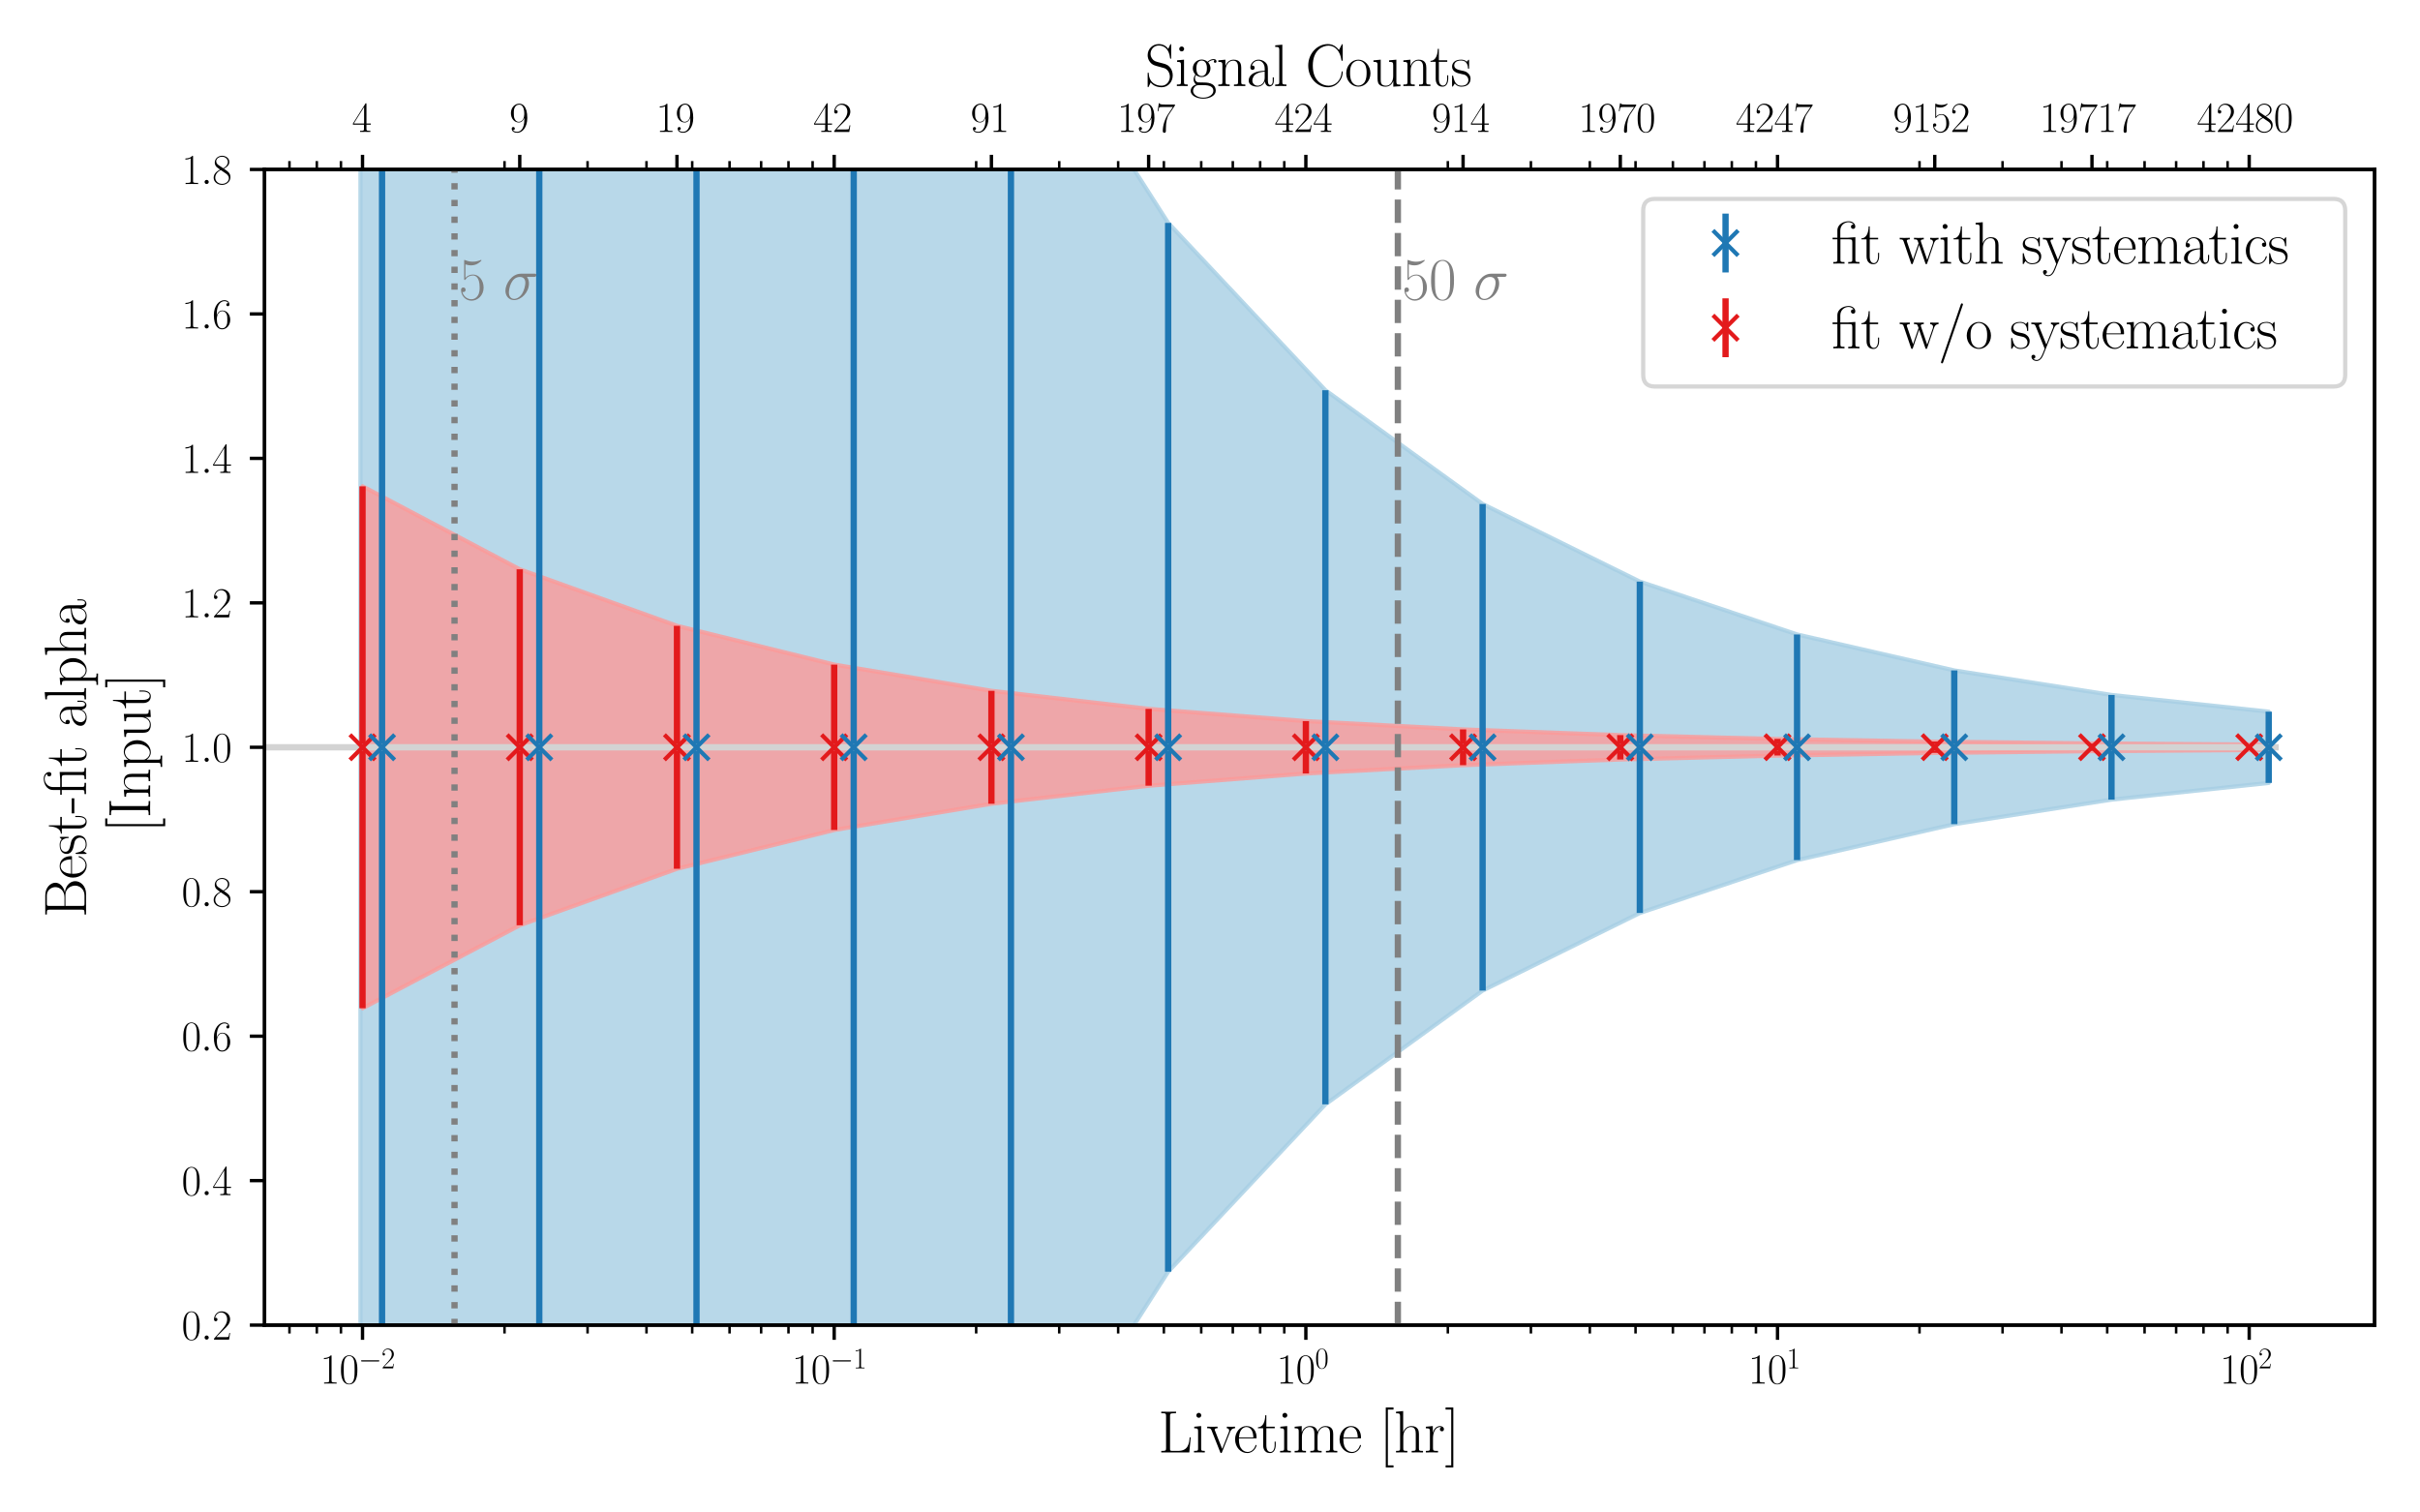 <?xml version="1.0" encoding="utf-8" standalone="no"?>
<!DOCTYPE svg PUBLIC "-//W3C//DTD SVG 1.1//EN"
  "http://www.w3.org/Graphics/SVG/1.1/DTD/svg11.dtd">
<svg xmlns:xlink="http://www.w3.org/1999/xlink" width="576pt" height="360pt" viewBox="0 0 576 360" xmlns="http://www.w3.org/2000/svg" version="1.1">
 <defs>
  <style type="text/css">*{stroke-linejoin: round; stroke-linecap: butt}</style>
 </defs>
 <g id="figure_1">
  <g id="patch_1">
   <path d="M 0 360 
L 576 360 
L 576 0 
L 0 0 
z
" style="fill: #ffffff"/>
  </g>
  <g id="axes_1">
   <g id="patch_2">
    <path d="M 62.968 315.397 
L 565.2 315.397 
L 565.2 40.342 
L 62.968 40.342 
z
" style="fill: #ffffff"/>
   </g>
   <g id="PolyCollection_1">
    <path d="M 85.797 -673.633 
L 85.797 1029.371 
L 90.934 1029.371 
L 128.355 757.846 
L 165.777 572.212 
L 203.198 445.797 
L 240.62 361.127 
L 278.041 302.682 
L 315.463 262.855 
L 352.885 235.775 
L 390.306 217.305 
L 427.728 204.725 
L 465.149 196.159 
L 502.571 190.323 
L 539.993 186.349 
L 539.993 169.39 
L 539.993 169.39 
L 502.571 165.415 
L 465.149 159.579 
L 427.728 151.013 
L 390.306 138.433 
L 352.885 119.964 
L 315.463 92.884 
L 278.041 53.056 
L 240.62 -5.389 
L 203.198 -90.059 
L 165.777 -216.474 
L 128.355 -402.108 
L 90.934 -673.633 
L 85.797 -673.633 
z
" clip-path="url(#p85e5442b85)" style="fill: #a6cee3; fill-opacity: 0.8; stroke: #a6cee3; stroke-opacity: 0.8"/>
   </g>
   <g id="PolyCollection_2">
    <defs>
     <path id="m53d492cd62" d="M 86.287 -244.245 
L 86.287 -120.017 
L 123.708 -139.766 
L 161.13 -153.217 
L 198.551 -162.449 
L 235.973 -168.695 
L 273.395 -172.987 
L 310.816 -175.9 
L 348.238 -177.881 
L 385.659 -179.233 
L 423.081 -180.157 
L 460.503 -180.785 
L 497.924 -181.213 
L 539.993 -181.505 
L 539.993 -182.757 
L 539.993 -182.757 
L 497.924 -183.049 
L 460.503 -183.477 
L 423.081 -184.105 
L 385.659 -185.028 
L 348.238 -186.381 
L 310.816 -188.362 
L 273.395 -191.275 
L 235.973 -195.567 
L 198.551 -201.813 
L 161.13 -211.045 
L 123.708 -224.496 
L 86.287 -244.245 
z
" style="stroke: #fb9a99; stroke-opacity: 0.8"/>
    </defs>
    <g clip-path="url(#p85e5442b85)">
     <use xlink:href="#m53d492cd62" x="0" y="360" style="fill: #fb9a99; fill-opacity: 0.8; stroke: #fb9a99; stroke-opacity: 0.8"/>
    </g>
   </g>
   <g id="matplotlib.axis_1">
    <g id="xtick_1">
     <g id="line2d_1">
      <defs>
       <path id="meb622000e2" d="M 0 0 
L 0 3.5 
" style="stroke: #000000; stroke-width: 0.8"/>
      </defs>
      <g>
       <use xlink:href="#meb622000e2" x="86.287" y="315.397" style="stroke: #000000; stroke-width: 0.8"/>
      </g>
     </g>
     <g id="text_1">
      <!-- $\mathdefault{10^{-2}}$ -->
      <g transform="translate(76.206 329.315) scale(0.1 -0.1)">
       <defs>
        <path id="CMR17-31" d="M 1702 4083 
C 1702 4217 1696 4224 1606 4224 
C 1357 3927 979 3833 621 3820 
C 602 3820 570 3820 563 3808 
C 557 3795 557 3782 557 3648 
C 755 3648 1088 3686 1344 3839 
L 1344 467 
C 1344 243 1331 166 781 166 
L 589 166 
L 589 0 
C 896 6 1216 12 1523 12 
C 1830 12 2150 6 2458 0 
L 2458 166 
L 2266 166 
C 1715 166 1702 236 1702 467 
L 1702 4083 
z
" transform="scale(0.016)"/>
        <path id="CMR17-30" d="M 2688 2038 
C 2688 2430 2682 3099 2413 3613 
C 2176 4063 1798 4224 1466 4224 
C 1158 4224 768 4082 525 3620 
C 269 3137 243 2539 243 2038 
C 243 1671 250 1112 448 623 
C 723 -39 1216 -128 1466 -128 
C 1760 -128 2208 -7 2470 604 
C 2662 1048 2688 1568 2688 2038 
z
M 1466 -26 
C 1056 -26 813 328 723 816 
C 653 1196 653 1749 653 2109 
C 653 2604 653 3015 736 3407 
C 858 3954 1216 4121 1466 4121 
C 1728 4121 2067 3947 2189 3420 
C 2272 3054 2278 2623 2278 2109 
C 2278 1691 2278 1176 2202 797 
C 2067 96 1690 -26 1466 -26 
z
" transform="scale(0.016)"/>
        <path id="CMSY10-0" d="M 4218 1472 
C 4326 1472 4442 1472 4442 1600 
C 4442 1728 4326 1728 4218 1728 
L 755 1728 
C 646 1728 531 1728 531 1600 
C 531 1472 646 1472 755 1472 
L 4218 1472 
z
" transform="scale(0.016)"/>
        <path id="CMR17-32" d="M 2669 990 
L 2554 990 
C 2490 537 2438 460 2413 422 
C 2381 371 1920 371 1830 371 
L 602 371 
C 832 620 1280 1073 1824 1596 
C 2214 1966 2669 2400 2669 3033 
C 2669 3788 2067 4224 1395 4224 
C 691 4224 262 3603 262 3027 
C 262 2777 448 2745 525 2745 
C 589 2745 781 2783 781 3007 
C 781 3206 614 3264 525 3264 
C 486 3264 448 3257 422 3244 
C 544 3788 915 4057 1306 4057 
C 1862 4057 2227 3616 2227 3033 
C 2227 2477 1901 1998 1536 1583 
L 262 147 
L 262 0 
L 2515 0 
L 2669 990 
z
" transform="scale(0.016)"/>
       </defs>
       <use xlink:href="#CMR17-31" transform="scale(0.996)"/>
       <use xlink:href="#CMR17-30" transform="translate(45.69 0) scale(0.996)"/>
       <use xlink:href="#CMSY10-0" transform="translate(91.381 36.154) scale(0.697)"/>
       <use xlink:href="#CMR17-32" transform="translate(145.622 36.154) scale(0.697)"/>
      </g>
     </g>
    </g>
    <g id="xtick_2">
     <g id="line2d_2">
      <g>
       <use xlink:href="#meb622000e2" x="198.551" y="315.397" style="stroke: #000000; stroke-width: 0.8"/>
      </g>
     </g>
     <g id="text_2">
      <!-- $\mathdefault{10^{-1}}$ -->
      <g transform="translate(188.471 329.315) scale(0.1 -0.1)">
       <use xlink:href="#CMR17-31" transform="scale(0.996)"/>
       <use xlink:href="#CMR17-30" transform="translate(45.69 0) scale(0.996)"/>
       <use xlink:href="#CMSY10-0" transform="translate(91.381 36.154) scale(0.697)"/>
       <use xlink:href="#CMR17-31" transform="translate(145.622 36.154) scale(0.697)"/>
      </g>
     </g>
    </g>
    <g id="xtick_3">
     <g id="line2d_3">
      <g>
       <use xlink:href="#meb622000e2" x="310.816" y="315.397" style="stroke: #000000; stroke-width: 0.8"/>
      </g>
     </g>
     <g id="text_3">
      <!-- $\mathdefault{10^{0}}$ -->
      <g transform="translate(303.849 329.315) scale(0.1 -0.1)">
       <use xlink:href="#CMR17-31" transform="scale(0.996)"/>
       <use xlink:href="#CMR17-30" transform="translate(45.69 0) scale(0.996)"/>
       <use xlink:href="#CMR17-30" transform="translate(91.381 36.154) scale(0.697)"/>
      </g>
     </g>
    </g>
    <g id="xtick_4">
     <g id="line2d_4">
      <g>
       <use xlink:href="#meb622000e2" x="423.081" y="315.397" style="stroke: #000000; stroke-width: 0.8"/>
      </g>
     </g>
     <g id="text_4">
      <!-- $\mathdefault{10^{1}}$ -->
      <g transform="translate(416.114 329.315) scale(0.1 -0.1)">
       <use xlink:href="#CMR17-31" transform="scale(0.996)"/>
       <use xlink:href="#CMR17-30" transform="translate(45.69 0) scale(0.996)"/>
       <use xlink:href="#CMR17-31" transform="translate(91.381 36.154) scale(0.697)"/>
      </g>
     </g>
    </g>
    <g id="xtick_5">
     <g id="line2d_5">
      <g>
       <use xlink:href="#meb622000e2" x="535.346" y="315.397" style="stroke: #000000; stroke-width: 0.8"/>
      </g>
     </g>
     <g id="text_5">
      <!-- $\mathdefault{10^{2}}$ -->
      <g transform="translate(528.379 329.315) scale(0.1 -0.1)">
       <use xlink:href="#CMR17-31" transform="scale(0.996)"/>
       <use xlink:href="#CMR17-30" transform="translate(45.69 0) scale(0.996)"/>
       <use xlink:href="#CMR17-32" transform="translate(91.381 36.154) scale(0.697)"/>
      </g>
     </g>
    </g>
    <g id="xtick_6">
     <g id="line2d_6">
      <defs>
       <path id="m97a9ea66da" d="M 0 0 
L 0 2 
" style="stroke: #000000; stroke-width: 0.6"/>
      </defs>
      <g>
       <use xlink:href="#m97a9ea66da" x="68.897" y="315.397" style="stroke: #000000; stroke-width: 0.6"/>
      </g>
     </g>
    </g>
    <g id="xtick_7">
     <g id="line2d_7">
      <g>
       <use xlink:href="#m97a9ea66da" x="75.407" y="315.397" style="stroke: #000000; stroke-width: 0.6"/>
      </g>
     </g>
    </g>
    <g id="xtick_8">
     <g id="line2d_8">
      <g>
       <use xlink:href="#m97a9ea66da" x="81.15" y="315.397" style="stroke: #000000; stroke-width: 0.6"/>
      </g>
     </g>
    </g>
    <g id="xtick_9">
     <g id="line2d_9">
      <g>
       <use xlink:href="#m97a9ea66da" x="120.082" y="315.397" style="stroke: #000000; stroke-width: 0.6"/>
      </g>
     </g>
    </g>
    <g id="xtick_10">
     <g id="line2d_10">
      <g>
       <use xlink:href="#m97a9ea66da" x="139.85" y="315.397" style="stroke: #000000; stroke-width: 0.6"/>
      </g>
     </g>
    </g>
    <g id="xtick_11">
     <g id="line2d_11">
      <g>
       <use xlink:href="#m97a9ea66da" x="153.877" y="315.397" style="stroke: #000000; stroke-width: 0.6"/>
      </g>
     </g>
    </g>
    <g id="xtick_12">
     <g id="line2d_12">
      <g>
       <use xlink:href="#m97a9ea66da" x="164.756" y="315.397" style="stroke: #000000; stroke-width: 0.6"/>
      </g>
     </g>
    </g>
    <g id="xtick_13">
     <g id="line2d_13">
      <g>
       <use xlink:href="#m97a9ea66da" x="173.646" y="315.397" style="stroke: #000000; stroke-width: 0.6"/>
      </g>
     </g>
    </g>
    <g id="xtick_14">
     <g id="line2d_14">
      <g>
       <use xlink:href="#m97a9ea66da" x="181.161" y="315.397" style="stroke: #000000; stroke-width: 0.6"/>
      </g>
     </g>
    </g>
    <g id="xtick_15">
     <g id="line2d_15">
      <g>
       <use xlink:href="#m97a9ea66da" x="187.672" y="315.397" style="stroke: #000000; stroke-width: 0.6"/>
      </g>
     </g>
    </g>
    <g id="xtick_16">
     <g id="line2d_16">
      <g>
       <use xlink:href="#m97a9ea66da" x="193.414" y="315.397" style="stroke: #000000; stroke-width: 0.6"/>
      </g>
     </g>
    </g>
    <g id="xtick_17">
     <g id="line2d_17">
      <g>
       <use xlink:href="#m97a9ea66da" x="232.346" y="315.397" style="stroke: #000000; stroke-width: 0.6"/>
      </g>
     </g>
    </g>
    <g id="xtick_18">
     <g id="line2d_18">
      <g>
       <use xlink:href="#m97a9ea66da" x="252.115" y="315.397" style="stroke: #000000; stroke-width: 0.6"/>
      </g>
     </g>
    </g>
    <g id="xtick_19">
     <g id="line2d_19">
      <g>
       <use xlink:href="#m97a9ea66da" x="266.142" y="315.397" style="stroke: #000000; stroke-width: 0.6"/>
      </g>
     </g>
    </g>
    <g id="xtick_20">
     <g id="line2d_20">
      <g>
       <use xlink:href="#m97a9ea66da" x="277.021" y="315.397" style="stroke: #000000; stroke-width: 0.6"/>
      </g>
     </g>
    </g>
    <g id="xtick_21">
     <g id="line2d_21">
      <g>
       <use xlink:href="#m97a9ea66da" x="285.91" y="315.397" style="stroke: #000000; stroke-width: 0.6"/>
      </g>
     </g>
    </g>
    <g id="xtick_22">
     <g id="line2d_22">
      <g>
       <use xlink:href="#m97a9ea66da" x="293.426" y="315.397" style="stroke: #000000; stroke-width: 0.6"/>
      </g>
     </g>
    </g>
    <g id="xtick_23">
     <g id="line2d_23">
      <g>
       <use xlink:href="#m97a9ea66da" x="299.937" y="315.397" style="stroke: #000000; stroke-width: 0.6"/>
      </g>
     </g>
    </g>
    <g id="xtick_24">
     <g id="line2d_24">
      <g>
       <use xlink:href="#m97a9ea66da" x="305.679" y="315.397" style="stroke: #000000; stroke-width: 0.6"/>
      </g>
     </g>
    </g>
    <g id="xtick_25">
     <g id="line2d_25">
      <g>
       <use xlink:href="#m97a9ea66da" x="344.611" y="315.397" style="stroke: #000000; stroke-width: 0.6"/>
      </g>
     </g>
    </g>
    <g id="xtick_26">
     <g id="line2d_26">
      <g>
       <use xlink:href="#m97a9ea66da" x="364.38" y="315.397" style="stroke: #000000; stroke-width: 0.6"/>
      </g>
     </g>
    </g>
    <g id="xtick_27">
     <g id="line2d_27">
      <g>
       <use xlink:href="#m97a9ea66da" x="378.406" y="315.397" style="stroke: #000000; stroke-width: 0.6"/>
      </g>
     </g>
    </g>
    <g id="xtick_28">
     <g id="line2d_28">
      <g>
       <use xlink:href="#m97a9ea66da" x="389.286" y="315.397" style="stroke: #000000; stroke-width: 0.6"/>
      </g>
     </g>
    </g>
    <g id="xtick_29">
     <g id="line2d_29">
      <g>
       <use xlink:href="#m97a9ea66da" x="398.175" y="315.397" style="stroke: #000000; stroke-width: 0.6"/>
      </g>
     </g>
    </g>
    <g id="xtick_30">
     <g id="line2d_30">
      <g>
       <use xlink:href="#m97a9ea66da" x="405.691" y="315.397" style="stroke: #000000; stroke-width: 0.6"/>
      </g>
     </g>
    </g>
    <g id="xtick_31">
     <g id="line2d_31">
      <g>
       <use xlink:href="#m97a9ea66da" x="412.201" y="315.397" style="stroke: #000000; stroke-width: 0.6"/>
      </g>
     </g>
    </g>
    <g id="xtick_32">
     <g id="line2d_32">
      <g>
       <use xlink:href="#m97a9ea66da" x="417.944" y="315.397" style="stroke: #000000; stroke-width: 0.6"/>
      </g>
     </g>
    </g>
    <g id="xtick_33">
     <g id="line2d_33">
      <g>
       <use xlink:href="#m97a9ea66da" x="456.876" y="315.397" style="stroke: #000000; stroke-width: 0.6"/>
      </g>
     </g>
    </g>
    <g id="xtick_34">
     <g id="line2d_34">
      <g>
       <use xlink:href="#m97a9ea66da" x="476.645" y="315.397" style="stroke: #000000; stroke-width: 0.6"/>
      </g>
     </g>
    </g>
    <g id="xtick_35">
     <g id="line2d_35">
      <g>
       <use xlink:href="#m97a9ea66da" x="490.671" y="315.397" style="stroke: #000000; stroke-width: 0.6"/>
      </g>
     </g>
    </g>
    <g id="xtick_36">
     <g id="line2d_36">
      <g>
       <use xlink:href="#m97a9ea66da" x="501.551" y="315.397" style="stroke: #000000; stroke-width: 0.6"/>
      </g>
     </g>
    </g>
    <g id="xtick_37">
     <g id="line2d_37">
      <g>
       <use xlink:href="#m97a9ea66da" x="510.44" y="315.397" style="stroke: #000000; stroke-width: 0.6"/>
      </g>
     </g>
    </g>
    <g id="xtick_38">
     <g id="line2d_38">
      <g>
       <use xlink:href="#m97a9ea66da" x="517.956" y="315.397" style="stroke: #000000; stroke-width: 0.6"/>
      </g>
     </g>
    </g>
    <g id="xtick_39">
     <g id="line2d_39">
      <g>
       <use xlink:href="#m97a9ea66da" x="524.466" y="315.397" style="stroke: #000000; stroke-width: 0.6"/>
      </g>
     </g>
    </g>
    <g id="xtick_40">
     <g id="line2d_40">
      <g>
       <use xlink:href="#m97a9ea66da" x="530.209" y="315.397" style="stroke: #000000; stroke-width: 0.6"/>
      </g>
     </g>
    </g>
    <g id="text_6">
     <!-- Livetime [hr] -->
     <g transform="translate(275.675 345.713) scale(0.14 -0.14)">
      <defs>
       <path id="CMR17-4c" d="M 3469 1612 
L 3354 1612 
C 3302 981 3219 166 2125 166 
L 1530 166 
C 1274 166 1261 198 1261 414 
L 1261 3892 
C 1261 4121 1274 4185 1760 4185 
L 1901 4185 
L 1901 4352 
C 1638 4339 1331 4339 1069 4339 
C 870 4339 512 4339 326 4352 
L 326 4185 
C 768 4185 838 4185 838 3898 
L 838 453 
C 838 166 768 166 326 166 
L 326 0 
L 3315 0 
L 3469 1612 
z
" transform="scale(0.016)"/>
       <path id="CMR17-69" d="M 992 3961 
C 992 4102 877 4224 730 4224 
C 589 4224 467 4108 467 3961 
C 467 3820 582 3699 730 3699 
C 870 3699 992 3814 992 3961 
z
M 243 2745 
L 243 2579 
C 602 2579 653 2540 653 2231 
L 653 443 
C 653 198 627 166 218 166 
L 218 0 
C 371 12 646 12 806 12 
C 960 12 1222 12 1370 0 
L 1370 166 
C 992 166 979 205 979 436 
L 979 2816 
L 243 2745 
z
" transform="scale(0.016)"/>
       <path id="CMR17-76" d="M 2502 2173 
C 2560 2315 2662 2572 3034 2585 
L 3034 2752 
C 2912 2745 2752 2739 2630 2739 
C 2496 2739 2285 2739 2157 2752 
L 2157 2585 
C 2317 2572 2406 2495 2406 2328 
C 2406 2270 2406 2257 2368 2167 
L 1664 379 
L 902 2308 
C 864 2392 864 2405 864 2431 
C 864 2585 1075 2585 1171 2585 
L 1171 2752 
C 1018 2739 736 2739 576 2739 
C 403 2739 205 2739 64 2752 
L 64 2585 
C 307 2585 442 2585 518 2386 
L 1446 44 
C 1485 -52 1491 -64 1549 -64 
C 1606 -64 1613 -52 1651 44 
L 2502 2173 
z
" transform="scale(0.016)"/>
       <path id="CMR17-65" d="M 2438 1503 
C 2464 1529 2464 1542 2464 1606 
C 2464 2251 2118 2816 1389 2816 
C 710 2816 173 2175 173 1394 
C 173 554 781 -64 1459 -64 
C 2176 -64 2458 619 2458 755 
C 2458 800 2419 800 2406 800 
C 2362 800 2355 787 2330 709 
C 2189 270 1837 51 1504 51 
C 1229 51 954 206 781 490 
C 582 819 582 1200 582 1503 
L 2438 1503 
z
M 589 1600 
C 634 2511 1126 2713 1382 2713 
C 1818 2713 2112 2308 2118 1600 
L 589 1600 
z
" transform="scale(0.016)"/>
       <path id="CMR17-74" d="M 966 2585 
L 1862 2585 
L 1862 2752 
L 966 2752 
L 966 3968 
L 851 3968 
C 838 3292 614 2700 70 2687 
L 70 2585 
L 627 2585 
L 627 778 
C 627 655 627 -64 1370 -64 
C 1747 -64 1965 308 1965 784 
L 1965 1151 
L 1850 1151 
L 1850 790 
C 1850 347 1677 51 1408 51 
C 1222 51 966 179 966 765 
L 966 2585 
z
" transform="scale(0.016)"/>
       <path id="CMR17-6d" d="M 4326 1954 
C 4326 2276 4269 2816 3507 2816 
C 3072 2816 2771 2520 2656 2173 
L 2650 2173 
C 2573 2700 2195 2816 1837 2816 
C 1331 2816 1069 2424 973 2166 
L 966 2166 
L 966 2816 
L 211 2745 
L 211 2578 
C 589 2578 646 2540 646 2231 
L 646 443 
C 646 198 621 166 211 166 
L 211 0 
C 365 12 646 12 813 12 
C 979 12 1267 12 1421 0 
L 1421 166 
C 1011 166 986 192 986 443 
L 986 1678 
C 986 2269 1344 2713 1792 2713 
C 2266 2713 2317 2289 2317 1980 
L 2317 443 
C 2317 198 2291 166 1882 166 
L 1882 0 
C 2035 12 2317 12 2483 12 
C 2650 12 2938 12 3091 0 
L 3091 166 
C 2682 166 2656 192 2656 443 
L 2656 1678 
C 2656 2269 3014 2713 3462 2713 
C 3936 2713 3987 2289 3987 1980 
L 3987 443 
C 3987 198 3962 166 3552 166 
L 3552 0 
C 3706 12 3987 12 4154 12 
C 4320 12 4608 12 4762 0 
L 4762 166 
C 4352 166 4326 192 4326 443 
L 4326 1954 
z
" transform="scale(0.016)"/>
       <path id="CMR17-5b" d="M 1504 -1600 
L 1504 -1376 
L 902 -1376 
L 902 4575 
L 1504 4575 
L 1504 4800 
L 678 4800 
L 678 -1600 
L 1504 -1600 
z
" transform="scale(0.016)"/>
       <path id="CMR17-68" d="M 2656 1954 
C 2656 2282 2592 2816 1837 2816 
C 1312 2816 1056 2392 979 2179 
L 973 2179 
L 973 4416 
L 211 4345 
L 211 4179 
C 589 4179 646 4141 646 3843 
L 646 443 
C 646 198 621 166 211 166 
L 211 0 
C 365 12 646 12 813 12 
C 979 12 1267 12 1421 0 
L 1421 166 
C 1011 166 986 192 986 443 
L 986 1678 
C 986 2269 1344 2713 1792 2713 
C 2266 2713 2317 2289 2317 1980 
L 2317 443 
C 2317 198 2291 166 1882 166 
L 1882 0 
C 2035 12 2317 12 2483 12 
C 2650 12 2938 12 3091 0 
L 3091 166 
C 2682 166 2656 192 2656 443 
L 2656 1954 
z
" transform="scale(0.016)"/>
       <path id="CMR17-72" d="M 960 1517 
C 960 2134 1222 2713 1702 2713 
C 1747 2713 1792 2707 1837 2687 
C 1837 2687 1696 2642 1696 2475 
C 1696 2321 1818 2257 1914 2257 
C 1990 2257 2131 2302 2131 2482 
C 2131 2687 1926 2816 1709 2816 
C 1222 2816 1011 2340 947 2115 
L 941 2115 
L 941 2816 
L 198 2745 
L 198 2578 
C 576 2578 634 2540 634 2231 
L 634 443 
C 634 198 608 166 198 166 
L 198 0 
C 352 12 646 12 813 12 
C 998 12 1325 12 1498 0 
L 1498 166 
C 1037 166 960 166 960 455 
L 960 1517 
z
" transform="scale(0.016)"/>
       <path id="CMR17-5d" d="M 915 4800 
L 90 4800 
L 90 4575 
L 691 4575 
L 691 -1376 
L 90 -1376 
L 90 -1600 
L 915 -1600 
L 915 4800 
z
" transform="scale(0.016)"/>
      </defs>
      <use xlink:href="#CMR17-4c" transform="scale(0.996)"/>
      <use xlink:href="#CMR17-69" transform="translate(57.381 0) scale(0.996)"/>
      <use xlink:href="#CMR17-76" transform="translate(82.252 0) scale(0.996)"/>
      <use xlink:href="#CMR17-65" transform="translate(127.943 0) scale(0.996)"/>
      <use xlink:href="#CMR17-74" transform="translate(168.429 0) scale(0.996)"/>
      <use xlink:href="#CMR17-69" transform="translate(203.709 0) scale(0.996)"/>
      <use xlink:href="#CMR17-6d" transform="translate(228.58 0) scale(0.996)"/>
      <use xlink:href="#CMR17-65" transform="translate(305.5 0) scale(0.996)"/>
      <use xlink:href="#CMR17-5b" transform="translate(376.062 0) scale(0.996)"/>
      <use xlink:href="#CMR17-68" transform="translate(400.933 0) scale(0.996)"/>
      <use xlink:href="#CMR17-72" transform="translate(451.828 0) scale(0.996)"/>
      <use xlink:href="#CMR17-5d" transform="translate(487.109 0) scale(0.996)"/>
     </g>
    </g>
   </g>
   <g id="matplotlib.axis_2">
    <g id="ytick_1">
     <g id="line2d_41">
      <defs>
       <path id="m8a620a7c66" d="M 0 0 
L -3.5 0 
" style="stroke: #000000; stroke-width: 0.8"/>
      </defs>
      <g>
       <use xlink:href="#m8a620a7c66" x="62.968" y="315.397" style="stroke: #000000; stroke-width: 0.8"/>
      </g>
     </g>
     <g id="text_7">
      <!-- $\mathdefault{0.2}$ -->
      <g transform="translate(43.238 318.856) scale(0.1 -0.1)">
       <defs>
        <path id="CMMI12-3a" d="M 1178 307 
C 1178 492 1024 620 870 620 
C 685 620 557 467 557 313 
C 557 128 710 0 864 0 
C 1050 0 1178 153 1178 307 
z
" transform="scale(0.016)"/>
       </defs>
       <use xlink:href="#CMR17-30" transform="scale(0.996)"/>
       <use xlink:href="#CMMI12-3a" transform="translate(45.69 0) scale(0.996)"/>
       <use xlink:href="#CMR17-32" transform="translate(72.788 0) scale(0.996)"/>
      </g>
     </g>
    </g>
    <g id="ytick_2">
     <g id="line2d_42">
      <g>
       <use xlink:href="#m8a620a7c66" x="62.968" y="281.015" style="stroke: #000000; stroke-width: 0.8"/>
      </g>
     </g>
     <g id="text_8">
      <!-- $\mathdefault{0.4}$ -->
      <g transform="translate(43.238 284.474) scale(0.1 -0.1)">
       <defs>
        <path id="CMR17-34" d="M 2150 4147 
C 2150 4281 2144 4288 2029 4288 
L 128 1254 
L 128 1088 
L 1779 1088 
L 1779 460 
C 1779 230 1766 166 1318 166 
L 1197 166 
L 1197 0 
C 1402 12 1747 12 1965 12 
C 2182 12 2528 12 2733 0 
L 2733 166 
L 2611 166 
C 2163 166 2150 230 2150 460 
L 2150 1088 
L 2803 1088 
L 2803 1254 
L 2150 1254 
L 2150 4147 
z
M 1798 3723 
L 1798 1254 
L 256 1254 
L 1798 3723 
z
" transform="scale(0.016)"/>
       </defs>
       <use xlink:href="#CMR17-30" transform="scale(0.996)"/>
       <use xlink:href="#CMMI12-3a" transform="translate(45.69 0) scale(0.996)"/>
       <use xlink:href="#CMR17-34" transform="translate(72.788 0) scale(0.996)"/>
      </g>
     </g>
    </g>
    <g id="ytick_3">
     <g id="line2d_43">
      <g>
       <use xlink:href="#m8a620a7c66" x="62.968" y="246.633" style="stroke: #000000; stroke-width: 0.8"/>
      </g>
     </g>
     <g id="text_9">
      <!-- $\mathdefault{0.6}$ -->
      <g transform="translate(43.238 250.092) scale(0.1 -0.1)">
       <defs>
        <path id="CMR17-36" d="M 678 2198 
C 678 3712 1395 4076 1811 4076 
C 1946 4076 2272 4049 2400 3782 
C 2298 3782 2106 3782 2106 3558 
C 2106 3385 2246 3328 2336 3328 
C 2394 3328 2566 3353 2566 3571 
C 2566 3987 2246 4224 1805 4224 
C 1043 4224 243 3411 243 2011 
C 243 257 966 -128 1478 -128 
C 2099 -128 2688 431 2688 1295 
C 2688 2101 2170 2688 1517 2688 
C 1126 2688 838 2430 678 1979 
L 678 2198 
z
M 1478 25 
C 691 25 691 1212 691 1450 
C 691 1914 909 2585 1504 2585 
C 1613 2585 1926 2585 2138 2140 
C 2253 1889 2253 1624 2253 1302 
C 2253 954 2253 696 2118 438 
C 1978 173 1773 25 1478 25 
z
" transform="scale(0.016)"/>
       </defs>
       <use xlink:href="#CMR17-30" transform="scale(0.996)"/>
       <use xlink:href="#CMMI12-3a" transform="translate(45.69 0) scale(0.996)"/>
       <use xlink:href="#CMR17-36" transform="translate(72.788 0) scale(0.996)"/>
      </g>
     </g>
    </g>
    <g id="ytick_4">
     <g id="line2d_44">
      <g>
       <use xlink:href="#m8a620a7c66" x="62.968" y="212.251" style="stroke: #000000; stroke-width: 0.8"/>
      </g>
     </g>
     <g id="text_10">
      <!-- $\mathdefault{0.8}$ -->
      <g transform="translate(43.238 215.71) scale(0.1 -0.1)">
       <defs>
        <path id="CMR17-38" d="M 1741 2289 
C 2144 2494 2554 2803 2554 3298 
C 2554 3884 1990 4224 1472 4224 
C 890 4224 378 3800 378 3215 
C 378 3054 416 2777 666 2533 
C 730 2469 998 2276 1171 2154 
C 883 2006 211 1652 211 945 
C 211 282 838 -128 1459 -128 
C 2144 -128 2720 366 2720 1022 
C 2720 1607 2330 1877 2074 2051 
L 1741 2289 
z
M 902 2855 
C 851 2887 595 3086 595 3388 
C 595 3781 998 4076 1459 4076 
C 1965 4076 2336 3716 2336 3298 
C 2336 2700 1670 2359 1638 2359 
C 1632 2359 1626 2359 1574 2398 
L 902 2855 
z
M 2080 1536 
C 2176 1466 2483 1253 2483 861 
C 2483 385 2010 25 1472 25 
C 890 25 448 443 448 951 
C 448 1459 838 1884 1280 2083 
L 2080 1536 
z
" transform="scale(0.016)"/>
       </defs>
       <use xlink:href="#CMR17-30" transform="scale(0.996)"/>
       <use xlink:href="#CMMI12-3a" transform="translate(45.69 0) scale(0.996)"/>
       <use xlink:href="#CMR17-38" transform="translate(72.788 0) scale(0.996)"/>
      </g>
     </g>
    </g>
    <g id="ytick_5">
     <g id="line2d_45">
      <g>
       <use xlink:href="#m8a620a7c66" x="62.968" y="177.869" style="stroke: #000000; stroke-width: 0.8"/>
      </g>
     </g>
     <g id="text_11">
      <!-- $\mathdefault{1.0}$ -->
      <g transform="translate(43.238 181.328) scale(0.1 -0.1)">
       <use xlink:href="#CMR17-31" transform="scale(0.996)"/>
       <use xlink:href="#CMMI12-3a" transform="translate(45.69 0) scale(0.996)"/>
       <use xlink:href="#CMR17-30" transform="translate(72.788 0) scale(0.996)"/>
      </g>
     </g>
    </g>
    <g id="ytick_6">
     <g id="line2d_46">
      <g>
       <use xlink:href="#m8a620a7c66" x="62.968" y="143.487" style="stroke: #000000; stroke-width: 0.8"/>
      </g>
     </g>
     <g id="text_12">
      <!-- $\mathdefault{1.2}$ -->
      <g transform="translate(43.238 146.946) scale(0.1 -0.1)">
       <use xlink:href="#CMR17-31" transform="scale(0.996)"/>
       <use xlink:href="#CMMI12-3a" transform="translate(45.69 0) scale(0.996)"/>
       <use xlink:href="#CMR17-32" transform="translate(72.788 0) scale(0.996)"/>
      </g>
     </g>
    </g>
    <g id="ytick_7">
     <g id="line2d_47">
      <g>
       <use xlink:href="#m8a620a7c66" x="62.968" y="109.105" style="stroke: #000000; stroke-width: 0.8"/>
      </g>
     </g>
     <g id="text_13">
      <!-- $\mathdefault{1.4}$ -->
      <g transform="translate(43.238 112.565) scale(0.1 -0.1)">
       <use xlink:href="#CMR17-31" transform="scale(0.996)"/>
       <use xlink:href="#CMMI12-3a" transform="translate(45.69 0) scale(0.996)"/>
       <use xlink:href="#CMR17-34" transform="translate(72.788 0) scale(0.996)"/>
      </g>
     </g>
    </g>
    <g id="ytick_8">
     <g id="line2d_48">
      <g>
       <use xlink:href="#m8a620a7c66" x="62.968" y="74.723" style="stroke: #000000; stroke-width: 0.8"/>
      </g>
     </g>
     <g id="text_14">
      <!-- $\mathdefault{1.6}$ -->
      <g transform="translate(43.238 78.183) scale(0.1 -0.1)">
       <use xlink:href="#CMR17-31" transform="scale(0.996)"/>
       <use xlink:href="#CMMI12-3a" transform="translate(45.69 0) scale(0.996)"/>
       <use xlink:href="#CMR17-36" transform="translate(72.788 0) scale(0.996)"/>
      </g>
     </g>
    </g>
    <g id="ytick_9">
     <g id="line2d_49">
      <g>
       <use xlink:href="#m8a620a7c66" x="62.968" y="40.342" style="stroke: #000000; stroke-width: 0.8"/>
      </g>
     </g>
     <g id="text_15">
      <!-- $\mathdefault{1.8}$ -->
      <g transform="translate(43.238 43.801) scale(0.1 -0.1)">
       <use xlink:href="#CMR17-31" transform="scale(0.996)"/>
       <use xlink:href="#CMMI12-3a" transform="translate(45.69 0) scale(0.996)"/>
       <use xlink:href="#CMR17-38" transform="translate(72.788 0) scale(0.996)"/>
      </g>
     </g>
    </g>
    <g id="text_16">
     <!-- Best-fit alpha  -->
     <g transform="translate(20.486 218.403) rotate(-90) scale(0.14 -0.14)">
      <defs>
       <path id="CMR17-42" d="M 333 4352 
L 333 4185 
C 774 4185 845 4185 845 3897 
L 845 451 
C 845 166 774 166 333 166 
L 333 0 
L 2534 0 
C 3354 0 3885 578 3885 1155 
C 3885 1726 3360 2214 2675 2259 
C 3290 2380 3718 2790 3718 3276 
C 3718 3808 3194 4352 2368 4352 
L 333 4352 
z
M 1248 2304 
L 1248 3936 
C 1248 4153 1261 4185 1517 4185 
L 2336 4185 
C 2970 4185 3251 3673 3251 3276 
C 3251 2790 2861 2304 2170 2304 
L 1248 2304 
z
M 1517 166 
C 1261 166 1248 198 1248 413 
L 1248 2201 
L 2432 2201 
C 3091 2201 3411 1624 3411 1161 
C 3411 698 3046 166 2349 166 
L 1517 166 
z
" transform="scale(0.016)"/>
       <path id="CMR17-73" d="M 1978 2688 
C 1978 2803 1971 2809 1933 2809 
C 1907 2809 1901 2803 1824 2707 
C 1805 2681 1747 2617 1728 2592 
C 1523 2809 1235 2816 1126 2816 
C 416 2816 160 2444 160 2073 
C 160 1497 813 1363 998 1324 
C 1402 1241 1542 1216 1677 1100 
C 1760 1024 1901 883 1901 652 
C 1901 384 1747 38 1158 38 
C 602 38 403 460 288 1024 
C 269 1113 269 1120 218 1120 
C 166 1120 160 1113 160 985 
L 160 64 
C 160 -52 166 -58 205 -58 
C 237 -58 243 -52 275 0 
C 314 57 410 211 448 275 
C 576 102 800 -64 1158 -64 
C 1792 -64 2131 281 2131 780 
C 2131 1107 1958 1280 1875 1356 
C 1683 1555 1459 1600 1190 1651 
C 838 1728 390 1817 390 2208 
C 390 2374 480 2726 1126 2726 
C 1811 2726 1850 2086 1862 1881 
C 1869 1849 1901 1843 1920 1843 
C 1978 1843 1978 1862 1978 1971 
L 1978 2688 
z
" transform="scale(0.016)"/>
       <path id="CMR17-2d" d="M 1632 1254 
L 1632 1536 
L 26 1536 
L 26 1254 
L 1632 1254 
z
" transform="scale(0.016)"/>
       <path id="CMR17-c" d="M 2554 2816 
C 2400 2809 1926 2777 1805 2764 
C 1766 2758 1754 2758 1677 2758 
L 947 2758 
L 947 3517 
C 947 4127 1434 4416 1818 4416 
C 1939 4416 2214 4383 2355 4160 
C 2291 4160 2086 4160 2086 3935 
C 2086 3782 2189 3705 2317 3705 
C 2432 3705 2547 3769 2547 3942 
C 2547 4265 2240 4518 1843 4518 
C 1338 4518 634 4225 634 3517 
L 634 2758 
L 122 2758 
L 122 2591 
L 634 2591 
L 634 442 
C 634 198 608 166 198 166 
L 198 0 
C 352 12 634 12 794 12 
C 960 12 1242 12 1395 0 
L 1395 166 
C 986 166 960 192 960 442 
L 960 2591 
L 1901 2591 
C 2176 2591 2227 2534 2227 2251 
L 2227 442 
C 2227 198 2202 166 1792 166 
L 1792 0 
C 1946 12 2227 12 2387 12 
C 2554 12 2835 12 2989 0 
L 2989 166 
C 2579 166 2554 192 2554 442 
L 2554 2816 
z
" transform="scale(0.016)"/>
       <path id="CMR17-61" d="M 2304 1656 
C 2304 2048 2304 2275 2035 2534 
C 1798 2751 1523 2816 1306 2816 
C 800 2816 435 2408 435 1977 
C 435 1740 627 1728 666 1728 
C 749 1728 896 1779 896 1958 
C 896 2118 774 2188 666 2188 
C 640 2188 608 2182 589 2176 
C 723 2594 1069 2713 1293 2713 
C 1613 2713 1965 2421 1965 1875 
L 1965 1632 
C 1587 1619 1133 1568 774 1373 
C 371 1147 256 822 256 576 
C 256 77 832 -64 1171 -64 
C 1523 -64 1850 135 1990 505 
C 2003 219 2182 -39 2464 -39 
C 2598 -39 2938 51 2938 563 
L 2938 926 
L 2822 926 
L 2822 557 
C 2822 161 2650 109 2566 109 
C 2304 109 2304 446 2304 732 
L 2304 1656 
z
M 1965 887 
C 1965 323 1568 38 1216 38 
C 896 38 646 278 646 576 
C 646 771 730 1114 1101 1322 
C 1408 1497 1760 1523 1965 1536 
L 1965 887 
z
" transform="scale(0.016)"/>
       <path id="CMR17-6c" d="M 979 4416 
L 218 4345 
L 218 4179 
C 595 4179 653 4141 653 3835 
L 653 439 
C 653 198 627 166 218 166 
L 218 0 
C 371 12 653 12 813 12 
C 979 12 1261 12 1414 0 
L 1414 166 
C 1005 166 979 191 979 439 
L 979 4416 
z
" transform="scale(0.016)"/>
       <path id="CMR17-70" d="M 1408 -1114 
C 998 -1114 973 -1088 973 -834 
L 973 380 
C 1158 109 1427 -64 1766 -64 
C 2406 -64 3053 503 3053 1382 
C 3053 2196 2496 2816 1837 2816 
C 1453 2816 1139 2603 960 2345 
L 960 2816 
L 198 2745 
L 198 2577 
C 576 2577 634 2539 634 2228 
L 634 -834 
C 634 -1081 608 -1114 198 -1114 
L 198 -1280 
C 352 -1268 634 -1268 800 -1268 
C 966 -1268 1254 -1268 1408 -1280 
L 1408 -1114 
z
M 973 2015 
C 973 2106 973 2241 1222 2481 
C 1254 2506 1472 2700 1792 2700 
C 2259 2700 2643 2112 2643 1376 
C 2643 639 2234 38 1728 38 
C 1498 38 1248 148 1056 451 
C 973 594 973 632 973 736 
L 973 2015 
z
" transform="scale(0.016)"/>
      </defs>
      <use xlink:href="#CMR17-42" transform="scale(0.996)"/>
      <use xlink:href="#CMR17-65" transform="translate(65.189 0) scale(0.996)"/>
      <use xlink:href="#CMR17-73" transform="translate(105.674 0) scale(0.996)"/>
      <use xlink:href="#CMR17-74" transform="translate(141.476 0) scale(0.996)"/>
      <use xlink:href="#CMR17-2d" transform="translate(176.757 0) scale(0.996)"/>
      <use xlink:href="#CMR17-c" transform="translate(206.832 0) scale(0.996)"/>
      <use xlink:href="#CMR17-74" transform="translate(256.575 0) scale(0.996)"/>
      <use xlink:href="#CMR17-61" transform="translate(321.931 0) scale(0.996)"/>
      <use xlink:href="#CMR17-6c" transform="translate(367.622 0) scale(0.996)"/>
      <use xlink:href="#CMR17-70" transform="translate(392.493 0) scale(0.996)"/>
      <use xlink:href="#CMR17-68" transform="translate(443.388 0) scale(0.996)"/>
      <use xlink:href="#CMR17-61" transform="translate(494.284 0) scale(0.996)"/>
     </g>
     <!-- [Input] -->
     <g transform="translate(35.751 198.162) rotate(-90) scale(0.14 -0.14)">
      <defs>
       <path id="CMR17-49" d="M 1261 3898 
C 1261 4185 1338 4185 1798 4185 
L 1798 4352 
C 1594 4339 1267 4339 1050 4339 
C 832 4339 506 4339 301 4352 
L 301 4185 
C 762 4185 838 4185 838 3898 
L 838 453 
C 838 166 762 166 301 166 
L 301 0 
C 506 12 832 12 1050 12 
C 1267 12 1594 12 1798 0 
L 1798 166 
C 1338 166 1261 166 1261 453 
L 1261 3898 
z
" transform="scale(0.016)"/>
       <path id="CMR17-6e" d="M 2656 1954 
C 2656 2282 2592 2816 1837 2816 
C 1331 2816 1069 2424 973 2166 
L 966 2166 
L 966 2816 
L 211 2745 
L 211 2578 
C 589 2578 646 2540 646 2231 
L 646 443 
C 646 198 621 166 211 166 
L 211 0 
C 365 12 646 12 813 12 
C 979 12 1267 12 1421 0 
L 1421 166 
C 1011 166 986 192 986 443 
L 986 1678 
C 986 2269 1344 2713 1792 2713 
C 2266 2713 2317 2289 2317 1980 
L 2317 443 
C 2317 198 2291 166 1882 166 
L 1882 0 
C 2035 12 2317 12 2483 12 
C 2650 12 2938 12 3091 0 
L 3091 166 
C 2682 166 2656 192 2656 443 
L 2656 1954 
z
" transform="scale(0.016)"/>
       <path id="CMR17-75" d="M 1882 2745 
L 1882 2579 
C 2259 2579 2317 2540 2317 2229 
L 2317 1053 
C 2317 510 2029 38 1555 38 
C 1030 38 986 355 986 691 
L 986 2816 
L 211 2745 
L 211 2579 
C 467 2579 640 2579 646 2320 
L 646 1079 
C 646 646 646 368 813 187 
C 896 103 1056 -64 1517 -64 
C 2061 -64 2272 400 2323 536 
L 2330 536 
L 2330 -64 
L 3091 -13 
L 3091 154 
C 2714 154 2656 193 2656 503 
L 2656 2816 
L 1882 2745 
z
" transform="scale(0.016)"/>
      </defs>
      <use xlink:href="#CMR17-5b" transform="scale(0.996)"/>
      <use xlink:href="#CMR17-49" transform="translate(24.871 0) scale(0.996)"/>
      <use xlink:href="#CMR17-6e" transform="translate(57.509 0) scale(0.996)"/>
      <use xlink:href="#CMR17-70" transform="translate(108.405 0) scale(0.996)"/>
      <use xlink:href="#CMR17-75" transform="translate(159.3 0) scale(0.996)"/>
      <use xlink:href="#CMR17-74" transform="translate(210.196 0) scale(0.996)"/>
      <use xlink:href="#CMR17-5d" transform="translate(245.476 0) scale(0.996)"/>
     </g>
    </g>
   </g>
   <g id="LineCollection_1">
    <path d="M 86.287 239.983 
L 86.287 115.755 
" clip-path="url(#p85e5442b85)" style="fill: none; stroke: #e31a1c; stroke-width: 1.5"/>
   </g>
   <g id="LineCollection_2">
    <path d="M 90.934 361 
L 90.934 -1 
" clip-path="url(#p85e5442b85)" style="fill: none; stroke: #1f78b4; stroke-width: 1.5"/>
   </g>
   <g id="LineCollection_3">
    <path d="M 123.708 220.234 
L 123.708 135.504 
" clip-path="url(#p85e5442b85)" style="fill: none; stroke: #e31a1c; stroke-width: 1.5"/>
   </g>
   <g id="LineCollection_4">
    <path d="M 128.355 361 
L 128.355 -1 
" clip-path="url(#p85e5442b85)" style="fill: none; stroke: #1f78b4; stroke-width: 1.5"/>
   </g>
   <g id="LineCollection_5">
    <path d="M 161.13 206.783 
L 161.13 148.955 
" clip-path="url(#p85e5442b85)" style="fill: none; stroke: #e31a1c; stroke-width: 1.5"/>
   </g>
   <g id="LineCollection_6">
    <path d="M 165.777 361 
L 165.777 -1 
" clip-path="url(#p85e5442b85)" style="fill: none; stroke: #1f78b4; stroke-width: 1.5"/>
   </g>
   <g id="LineCollection_7">
    <path d="M 198.551 197.551 
L 198.551 158.187 
" clip-path="url(#p85e5442b85)" style="fill: none; stroke: #e31a1c; stroke-width: 1.5"/>
   </g>
   <g id="LineCollection_8">
    <path d="M 203.198 361 
L 203.198 -1 
" clip-path="url(#p85e5442b85)" style="fill: none; stroke: #1f78b4; stroke-width: 1.5"/>
   </g>
   <g id="LineCollection_9">
    <path d="M 235.973 191.305 
L 235.973 164.433 
" clip-path="url(#p85e5442b85)" style="fill: none; stroke: #e31a1c; stroke-width: 1.5"/>
   </g>
   <g id="LineCollection_10">
    <path d="M 240.62 361 
L 240.62 -1 
" clip-path="url(#p85e5442b85)" style="fill: none; stroke: #1f78b4; stroke-width: 1.5"/>
   </g>
   <g id="LineCollection_11">
    <path d="M 273.395 187.013 
L 273.395 168.725 
" clip-path="url(#p85e5442b85)" style="fill: none; stroke: #e31a1c; stroke-width: 1.5"/>
   </g>
   <g id="LineCollection_12">
    <path d="M 278.041 302.682 
L 278.041 53.056 
" clip-path="url(#p85e5442b85)" style="fill: none; stroke: #1f78b4; stroke-width: 1.5"/>
   </g>
   <g id="LineCollection_13">
    <path d="M 310.816 184.1 
L 310.816 171.638 
" clip-path="url(#p85e5442b85)" style="fill: none; stroke: #e31a1c; stroke-width: 1.5"/>
   </g>
   <g id="LineCollection_14">
    <path d="M 315.463 262.855 
L 315.463 92.884 
" clip-path="url(#p85e5442b85)" style="fill: none; stroke: #1f78b4; stroke-width: 1.5"/>
   </g>
   <g id="LineCollection_15">
    <path d="M 348.238 182.119 
L 348.238 173.619 
" clip-path="url(#p85e5442b85)" style="fill: none; stroke: #e31a1c; stroke-width: 1.5"/>
   </g>
   <g id="LineCollection_16">
    <path d="M 352.885 235.775 
L 352.885 119.964 
" clip-path="url(#p85e5442b85)" style="fill: none; stroke: #1f78b4; stroke-width: 1.5"/>
   </g>
   <g id="LineCollection_17">
    <path d="M 385.659 180.767 
L 385.659 174.972 
" clip-path="url(#p85e5442b85)" style="fill: none; stroke: #e31a1c; stroke-width: 1.5"/>
   </g>
   <g id="LineCollection_18">
    <path d="M 390.306 217.305 
L 390.306 138.433 
" clip-path="url(#p85e5442b85)" style="fill: none; stroke: #1f78b4; stroke-width: 1.5"/>
   </g>
   <g id="LineCollection_19">
    <path d="M 423.081 179.822 
L 423.081 175.875 
" clip-path="url(#p85e5442b85)" style="fill: none; stroke: #e31a1c; stroke-width: 1.5"/>
   </g>
   <g id="LineCollection_20">
    <path d="M 427.728 204.725 
L 427.728 151.013 
" clip-path="url(#p85e5442b85)" style="fill: none; stroke: #1f78b4; stroke-width: 1.5"/>
   </g>
   <g id="LineCollection_21">
    <path d="M 460.503 179.195 
L 460.503 176.503 
" clip-path="url(#p85e5442b85)" style="fill: none; stroke: #e31a1c; stroke-width: 1.5"/>
   </g>
   <g id="LineCollection_22">
    <path d="M 465.149 196.159 
L 465.149 159.579 
" clip-path="url(#p85e5442b85)" style="fill: none; stroke: #1f78b4; stroke-width: 1.5"/>
   </g>
   <g id="LineCollection_23">
    <path d="M 497.924 178.767 
L 497.924 176.931 
" clip-path="url(#p85e5442b85)" style="fill: none; stroke: #e31a1c; stroke-width: 1.5"/>
   </g>
   <g id="LineCollection_24">
    <path d="M 502.571 190.323 
L 502.571 165.415 
" clip-path="url(#p85e5442b85)" style="fill: none; stroke: #1f78b4; stroke-width: 1.5"/>
   </g>
   <g id="LineCollection_25">
    <path d="M 535.346 178.475 
L 535.346 177.222 
" clip-path="url(#p85e5442b85)" style="fill: none; stroke: #e31a1c; stroke-width: 1.5"/>
   </g>
   <g id="LineCollection_26">
    <path d="M 539.993 186.349 
L 539.993 169.39 
" clip-path="url(#p85e5442b85)" style="fill: none; stroke: #1f78b4; stroke-width: 1.5"/>
   </g>
   <g id="LineCollection_27">
    <path clip-path="url(#p85e5442b85)" style="fill: none; stroke: #1f78b4; stroke-width: 1.5"/>
   </g>
   <g id="LineCollection_28">
    <path clip-path="url(#p85e5442b85)" style="fill: none; stroke: #e31a1c; stroke-width: 1.5"/>
   </g>
   <g id="LineCollection_29">
    <path d="M -1 177.869 
L 542.371 177.869 
" clip-path="url(#p85e5442b85)" style="fill: none; stroke: #d3d3d3; stroke-width: 1.5"/>
   </g>
   <g id="line2d_50">
    <defs>
     <path id="m585182f54e" d="M -3 3 
L 3 -3 
M -3 -3 
L 3 3 
" style="stroke: #e31a1c"/>
    </defs>
    <g clip-path="url(#p85e5442b85)">
     <use xlink:href="#m585182f54e" x="86.287" y="177.869" style="fill: #e31a1c; stroke: #e31a1c"/>
    </g>
   </g>
   <g id="line2d_51">
    <defs>
     <path id="m7b8e0a2534" d="M -3 3 
L 3 -3 
M -3 -3 
L 3 3 
" style="stroke: #1f78b4"/>
    </defs>
    <g clip-path="url(#p85e5442b85)">
     <use xlink:href="#m7b8e0a2534" x="90.934" y="177.869" style="fill: #1f78b4; stroke: #1f78b4"/>
    </g>
   </g>
   <g id="line2d_52">
    <g clip-path="url(#p85e5442b85)">
     <use xlink:href="#m585182f54e" x="123.708" y="177.869" style="fill: #e31a1c; stroke: #e31a1c"/>
    </g>
   </g>
   <g id="line2d_53">
    <g clip-path="url(#p85e5442b85)">
     <use xlink:href="#m7b8e0a2534" x="128.355" y="177.869" style="fill: #1f78b4; stroke: #1f78b4"/>
    </g>
   </g>
   <g id="line2d_54">
    <g clip-path="url(#p85e5442b85)">
     <use xlink:href="#m585182f54e" x="161.13" y="177.869" style="fill: #e31a1c; stroke: #e31a1c"/>
    </g>
   </g>
   <g id="line2d_55">
    <g clip-path="url(#p85e5442b85)">
     <use xlink:href="#m7b8e0a2534" x="165.777" y="177.869" style="fill: #1f78b4; stroke: #1f78b4"/>
    </g>
   </g>
   <g id="line2d_56">
    <g clip-path="url(#p85e5442b85)">
     <use xlink:href="#m585182f54e" x="198.551" y="177.869" style="fill: #e31a1c; stroke: #e31a1c"/>
    </g>
   </g>
   <g id="line2d_57">
    <g clip-path="url(#p85e5442b85)">
     <use xlink:href="#m7b8e0a2534" x="203.198" y="177.869" style="fill: #1f78b4; stroke: #1f78b4"/>
    </g>
   </g>
   <g id="line2d_58">
    <g clip-path="url(#p85e5442b85)">
     <use xlink:href="#m585182f54e" x="235.973" y="177.869" style="fill: #e31a1c; stroke: #e31a1c"/>
    </g>
   </g>
   <g id="line2d_59">
    <g clip-path="url(#p85e5442b85)">
     <use xlink:href="#m7b8e0a2534" x="240.62" y="177.869" style="fill: #1f78b4; stroke: #1f78b4"/>
    </g>
   </g>
   <g id="line2d_60">
    <g clip-path="url(#p85e5442b85)">
     <use xlink:href="#m585182f54e" x="273.395" y="177.869" style="fill: #e31a1c; stroke: #e31a1c"/>
    </g>
   </g>
   <g id="line2d_61">
    <g clip-path="url(#p85e5442b85)">
     <use xlink:href="#m7b8e0a2534" x="278.041" y="177.869" style="fill: #1f78b4; stroke: #1f78b4"/>
    </g>
   </g>
   <g id="line2d_62">
    <g clip-path="url(#p85e5442b85)">
     <use xlink:href="#m585182f54e" x="310.816" y="177.869" style="fill: #e31a1c; stroke: #e31a1c"/>
    </g>
   </g>
   <g id="line2d_63">
    <g clip-path="url(#p85e5442b85)">
     <use xlink:href="#m7b8e0a2534" x="315.463" y="177.869" style="fill: #1f78b4; stroke: #1f78b4"/>
    </g>
   </g>
   <g id="line2d_64">
    <g clip-path="url(#p85e5442b85)">
     <use xlink:href="#m585182f54e" x="348.238" y="177.869" style="fill: #e31a1c; stroke: #e31a1c"/>
    </g>
   </g>
   <g id="line2d_65">
    <g clip-path="url(#p85e5442b85)">
     <use xlink:href="#m7b8e0a2534" x="352.885" y="177.869" style="fill: #1f78b4; stroke: #1f78b4"/>
    </g>
   </g>
   <g id="line2d_66">
    <g clip-path="url(#p85e5442b85)">
     <use xlink:href="#m585182f54e" x="385.659" y="177.869" style="fill: #e31a1c; stroke: #e31a1c"/>
    </g>
   </g>
   <g id="line2d_67">
    <g clip-path="url(#p85e5442b85)">
     <use xlink:href="#m7b8e0a2534" x="390.306" y="177.869" style="fill: #1f78b4; stroke: #1f78b4"/>
    </g>
   </g>
   <g id="line2d_68">
    <g clip-path="url(#p85e5442b85)">
     <use xlink:href="#m585182f54e" x="423.081" y="177.849" style="fill: #e31a1c; stroke: #e31a1c"/>
    </g>
   </g>
   <g id="line2d_69">
    <g clip-path="url(#p85e5442b85)">
     <use xlink:href="#m7b8e0a2534" x="427.728" y="177.869" style="fill: #1f78b4; stroke: #1f78b4"/>
    </g>
   </g>
   <g id="line2d_70">
    <g clip-path="url(#p85e5442b85)">
     <use xlink:href="#m585182f54e" x="460.503" y="177.849" style="fill: #e31a1c; stroke: #e31a1c"/>
    </g>
   </g>
   <g id="line2d_71">
    <g clip-path="url(#p85e5442b85)">
     <use xlink:href="#m7b8e0a2534" x="465.149" y="177.869" style="fill: #1f78b4; stroke: #1f78b4"/>
    </g>
   </g>
   <g id="line2d_72">
    <g clip-path="url(#p85e5442b85)">
     <use xlink:href="#m585182f54e" x="497.924" y="177.849" style="fill: #e31a1c; stroke: #e31a1c"/>
    </g>
   </g>
   <g id="line2d_73">
    <g clip-path="url(#p85e5442b85)">
     <use xlink:href="#m7b8e0a2534" x="502.571" y="177.869" style="fill: #1f78b4; stroke: #1f78b4"/>
    </g>
   </g>
   <g id="line2d_74">
    <g clip-path="url(#p85e5442b85)">
     <use xlink:href="#m585182f54e" x="535.346" y="177.849" style="fill: #e31a1c; stroke: #e31a1c"/>
    </g>
   </g>
   <g id="line2d_75">
    <g clip-path="url(#p85e5442b85)">
     <use xlink:href="#m7b8e0a2534" x="539.993" y="177.869" style="fill: #1f78b4; stroke: #1f78b4"/>
    </g>
   </g>
   <g id="line2d_76">
    <g clip-path="url(#p85e5442b85)"/>
   </g>
   <g id="line2d_77">
    <g clip-path="url(#p85e5442b85)"/>
   </g>
   <g id="patch_3">
    <path d="M 62.968 315.397 
L 62.968 40.342 
" style="fill: none; stroke: #000000; stroke-width: 0.8; stroke-linejoin: miter; stroke-linecap: square"/>
   </g>
   <g id="patch_4">
    <path d="M 565.2 315.397 
L 565.2 40.342 
" style="fill: none; stroke: #000000; stroke-width: 0.8; stroke-linejoin: miter; stroke-linecap: square"/>
   </g>
   <g id="patch_5">
    <path d="M 62.968 315.397 
L 565.2 315.397 
" style="fill: none; stroke: #000000; stroke-width: 0.8; stroke-linejoin: miter; stroke-linecap: square"/>
   </g>
   <g id="patch_6">
    <path d="M 62.968 40.342 
L 565.2 40.342 
" style="fill: none; stroke: #000000; stroke-width: 0.8; stroke-linejoin: miter; stroke-linecap: square"/>
   </g>
   <g id="legend_1">
    <g id="patch_7">
     <path d="M 393.909 92.001 
L 555.4 92.001 
Q 558.2 92.001 558.2 89.201 
L 558.2 50.142 
Q 558.2 47.342 555.4 47.342 
L 393.909 47.342 
Q 391.109 47.342 391.109 50.142 
L 391.109 89.201 
Q 391.109 92.001 393.909 92.001 
z
" style="fill: #ffffff; opacity: 0.8; stroke: #cccccc; stroke-linejoin: miter"/>
    </g>
    <g id="LineCollection_30">
     <path d="M 410.709 64.842 
L 410.709 50.842 
" style="fill: none; stroke: #1f78b4; stroke-width: 1.5"/>
    </g>
    <g id="line2d_78"/>
    <g id="line2d_79">
     <g>
      <use xlink:href="#m7b8e0a2534" x="410.709" y="57.842" style="fill: #1f78b4; stroke: #1f78b4"/>
     </g>
    </g>
    <g id="text_17">
     <!-- fit with systematics -->
     <g transform="translate(435.909 62.742) scale(0.14 -0.14)">
      <defs>
       <path id="CMR17-77" d="M 3725 2186 
C 3853 2566 4109 2579 4205 2585 
L 4205 2752 
C 4077 2745 3949 2739 3821 2739 
C 3699 2739 3424 2739 3315 2752 
L 3315 2585 
C 3514 2572 3622 2456 3622 2296 
C 3622 2251 3610 2193 3597 2148 
L 2995 398 
L 2342 2296 
C 2330 2341 2310 2392 2310 2418 
C 2310 2585 2528 2585 2630 2585 
L 2630 2752 
C 2483 2739 2214 2739 2061 2739 
C 1901 2739 1734 2739 1587 2752 
L 1587 2585 
C 1939 2585 1939 2572 2074 2167 
L 1485 443 
L 851 2302 
C 819 2386 819 2399 819 2418 
C 819 2585 1037 2585 1139 2585 
L 1139 2752 
C 986 2739 717 2739 557 2739 
C 416 2739 198 2739 64 2752 
L 64 2585 
C 346 2585 416 2566 486 2353 
L 1274 38 
C 1299 -45 1318 -64 1370 -64 
C 1414 -64 1440 -52 1472 44 
L 2131 1987 
L 2797 44 
C 2829 -52 2854 -64 2899 -64 
C 2950 -64 2970 -45 2995 38 
L 3725 2186 
z
" transform="scale(0.016)"/>
       <path id="CMR17-79" d="M 2496 2183 
C 2656 2579 2944 2585 3034 2585 
L 3034 2752 
C 2912 2745 2752 2739 2630 2739 
C 2496 2739 2285 2739 2157 2752 
L 2157 2585 
C 2400 2566 2406 2384 2406 2332 
C 2406 2268 2394 2235 2362 2158 
L 1664 409 
L 902 2300 
C 870 2378 870 2423 870 2430 
C 870 2572 1018 2585 1171 2585 
L 1171 2752 
C 1018 2739 742 2739 582 2739 
C 410 2739 205 2739 64 2752 
L 64 2585 
C 410 2585 448 2553 531 2345 
L 1485 -31 
C 1197 -795 1030 -1242 627 -1242 
C 557 -1242 397 -1223 282 -1106 
C 429 -1093 493 -1002 493 -892 
C 493 -782 416 -685 288 -685 
C 147 -685 77 -782 77 -899 
C 77 -1158 339 -1344 627 -1344 
C 998 -1344 1229 -983 1357 -659 
L 2496 2183 
z
" transform="scale(0.016)"/>
       <path id="CMR17-63" d="M 2234 2240 
C 2112 2240 1933 2240 1933 2015 
C 1933 1836 2080 1785 2163 1785 
C 2208 1785 2394 1804 2394 2028 
C 2394 2476 1958 2816 1466 2816 
C 787 2816 211 2201 211 1379 
C 211 521 813 -64 1466 -64 
C 2259 -64 2458 676 2458 747 
C 2458 773 2451 792 2406 792 
C 2362 792 2355 786 2330 702 
C 2163 180 1798 51 1523 51 
C 1114 51 621 431 621 1385 
C 621 2358 1094 2700 1472 2700 
C 1722 2700 2093 2582 2234 2240 
z
" transform="scale(0.016)"/>
      </defs>
      <use xlink:href="#CMR17-c" transform="scale(0.996)"/>
      <use xlink:href="#CMR17-74" transform="translate(49.742 0) scale(0.996)"/>
      <use xlink:href="#CMR17-77" transform="translate(115.099 0) scale(0.996)"/>
      <use xlink:href="#CMR17-69" transform="translate(181.609 0) scale(0.996)"/>
      <use xlink:href="#CMR17-74" transform="translate(206.48 0) scale(0.996)"/>
      <use xlink:href="#CMR17-68" transform="translate(241.761 0) scale(0.996)"/>
      <use xlink:href="#CMR17-73" transform="translate(322.732 0) scale(0.996)"/>
      <use xlink:href="#CMR17-79" transform="translate(358.533 0) scale(0.996)"/>
      <use xlink:href="#CMR17-73" transform="translate(406.826 0) scale(0.996)"/>
      <use xlink:href="#CMR17-74" transform="translate(442.628 0) scale(0.996)"/>
      <use xlink:href="#CMR17-65" transform="translate(477.908 0) scale(0.996)"/>
      <use xlink:href="#CMR17-6d" transform="translate(518.394 0) scale(0.996)"/>
      <use xlink:href="#CMR17-61" transform="translate(595.314 0) scale(0.996)"/>
      <use xlink:href="#CMR17-74" transform="translate(641.004 0) scale(0.996)"/>
      <use xlink:href="#CMR17-69" transform="translate(676.285 0) scale(0.996)"/>
      <use xlink:href="#CMR17-63" transform="translate(701.156 0) scale(0.996)"/>
      <use xlink:href="#CMR17-73" transform="translate(741.642 0) scale(0.996)"/>
     </g>
    </g>
    <g id="LineCollection_31">
     <path d="M 410.709 85.014 
L 410.709 71.014 
" style="fill: none; stroke: #e31a1c; stroke-width: 1.5"/>
    </g>
    <g id="line2d_80"/>
    <g id="line2d_81">
     <g>
      <use xlink:href="#m585182f54e" x="410.709" y="78.014" style="fill: #e31a1c; stroke: #e31a1c"/>
     </g>
    </g>
    <g id="text_18">
     <!-- fit w/o systematics -->
     <g transform="translate(435.909 82.914) scale(0.14 -0.14)">
      <defs>
       <path id="CMR17-2f" d="M 2605 4575 
C 2637 4658 2637 4671 2637 4684 
C 2637 4761 2579 4800 2528 4800 
C 2451 4800 2426 4748 2400 4671 
L 326 -1376 
C 294 -1460 294 -1472 294 -1485 
C 294 -1562 352 -1600 403 -1600 
C 480 -1600 506 -1549 531 -1472 
L 2605 4575 
z
" transform="scale(0.016)"/>
       <path id="CMR17-6f" d="M 2758 1356 
C 2758 2176 2163 2816 1466 2816 
C 768 2816 173 2176 173 1356 
C 173 550 768 -64 1466 -64 
C 2163 -64 2758 550 2758 1356 
z
M 1466 51 
C 1165 51 909 230 762 480 
C 602 768 582 1126 582 1408 
C 582 1676 595 2009 762 2297 
C 890 2508 1139 2713 1466 2713 
C 1754 2713 1997 2553 2150 2329 
C 2349 2028 2349 1606 2349 1408 
C 2349 1158 2336 774 2163 467 
C 1984 172 1709 51 1466 51 
z
" transform="scale(0.016)"/>
      </defs>
      <use xlink:href="#CMR17-c" transform="scale(0.996)"/>
      <use xlink:href="#CMR17-74" transform="translate(49.742 0) scale(0.996)"/>
      <use xlink:href="#CMR17-77" transform="translate(115.099 0) scale(0.996)"/>
      <use xlink:href="#CMR17-2f" transform="translate(181.609 0) scale(0.996)"/>
      <use xlink:href="#CMR17-6f" transform="translate(227.299 0) scale(0.996)"/>
      <use xlink:href="#CMR17-73" transform="translate(303.066 0) scale(0.996)"/>
      <use xlink:href="#CMR17-79" transform="translate(338.867 0) scale(0.996)"/>
      <use xlink:href="#CMR17-73" transform="translate(387.16 0) scale(0.996)"/>
      <use xlink:href="#CMR17-74" transform="translate(422.961 0) scale(0.996)"/>
      <use xlink:href="#CMR17-65" transform="translate(458.242 0) scale(0.996)"/>
      <use xlink:href="#CMR17-6d" transform="translate(498.728 0) scale(0.996)"/>
      <use xlink:href="#CMR17-61" transform="translate(575.647 0) scale(0.996)"/>
      <use xlink:href="#CMR17-74" transform="translate(621.338 0) scale(0.996)"/>
      <use xlink:href="#CMR17-69" transform="translate(656.619 0) scale(0.996)"/>
      <use xlink:href="#CMR17-63" transform="translate(681.49 0) scale(0.996)"/>
      <use xlink:href="#CMR17-73" transform="translate(721.975 0) scale(0.996)"/>
     </g>
    </g>
   </g>
  </g>
  <g id="axes_2">
   <g id="matplotlib.axis_3">
    <g id="xtick_41">
     <g id="line2d_82">
      <defs>
       <path id="mc4d6349353" d="M 0 0 
L 0 -3.5 
" style="stroke: #000000; stroke-width: 0.8"/>
      </defs>
      <g>
       <use xlink:href="#mc4d6349353" x="86.287" y="40.342" style="stroke: #000000; stroke-width: 0.8"/>
      </g>
     </g>
     <g id="text_19">
      <!-- 4 -->
      <g transform="translate(83.796 31.404) scale(0.1 -0.1)">
       <use xlink:href="#CMR17-34" transform="scale(0.996)"/>
      </g>
     </g>
    </g>
    <g id="xtick_42">
     <g id="line2d_83">
      <g>
       <use xlink:href="#mc4d6349353" x="123.708" y="40.342" style="stroke: #000000; stroke-width: 0.8"/>
      </g>
     </g>
     <g id="text_20">
      <!-- 9 -->
      <g transform="translate(121.218 31.404) scale(0.1 -0.1)">
       <defs>
        <path id="CMR17-39" d="M 2253 1871 
C 2253 448 1670 25 1190 25 
C 1043 25 685 43 538 281 
C 704 256 826 345 826 505 
C 826 678 685 736 595 736 
C 538 736 365 710 365 492 
C 365 68 742 -128 1203 -128 
C 1939 -128 2688 665 2688 2090 
C 2688 3857 1971 4224 1485 4224 
C 851 4224 243 3664 243 2800 
C 243 2000 762 1408 1414 1408 
C 1952 1408 2189 1910 2253 2122 
L 2253 1871 
z
M 1427 1510 
C 1254 1510 1011 1542 813 1929 
C 678 2181 678 2477 678 2793 
C 678 3174 678 3438 858 3722 
C 947 3857 1114 4076 1485 4076 
C 2240 4076 2240 2909 2240 2651 
C 2240 2193 2035 1510 1427 1510 
z
" transform="scale(0.016)"/>
       </defs>
       <use xlink:href="#CMR17-39" transform="scale(0.996)"/>
      </g>
     </g>
    </g>
    <g id="xtick_43">
     <g id="line2d_84">
      <g>
       <use xlink:href="#mc4d6349353" x="161.13" y="40.342" style="stroke: #000000; stroke-width: 0.8"/>
      </g>
     </g>
     <g id="text_21">
      <!-- 19 -->
      <g transform="translate(156.148 31.404) scale(0.1 -0.1)">
       <use xlink:href="#CMR17-31" transform="scale(0.996)"/>
       <use xlink:href="#CMR17-39" transform="translate(45.69 0) scale(0.996)"/>
      </g>
     </g>
    </g>
    <g id="xtick_44">
     <g id="line2d_85">
      <g>
       <use xlink:href="#mc4d6349353" x="198.551" y="40.342" style="stroke: #000000; stroke-width: 0.8"/>
      </g>
     </g>
     <g id="text_22">
      <!-- 42 -->
      <g transform="translate(193.57 31.404) scale(0.1 -0.1)">
       <use xlink:href="#CMR17-34" transform="scale(0.996)"/>
       <use xlink:href="#CMR17-32" transform="translate(45.69 0) scale(0.996)"/>
      </g>
     </g>
    </g>
    <g id="xtick_45">
     <g id="line2d_86">
      <g>
       <use xlink:href="#mc4d6349353" x="235.973" y="40.342" style="stroke: #000000; stroke-width: 0.8"/>
      </g>
     </g>
     <g id="text_23">
      <!-- 91 -->
      <g transform="translate(230.992 31.404) scale(0.1 -0.1)">
       <use xlink:href="#CMR17-39" transform="scale(0.996)"/>
       <use xlink:href="#CMR17-31" transform="translate(45.69 0) scale(0.996)"/>
      </g>
     </g>
    </g>
    <g id="xtick_46">
     <g id="line2d_87">
      <g>
       <use xlink:href="#mc4d6349353" x="273.395" y="40.342" style="stroke: #000000; stroke-width: 0.8"/>
      </g>
     </g>
     <g id="text_24">
      <!-- 197 -->
      <g transform="translate(265.923 31.404) scale(0.1 -0.1)">
       <defs>
        <path id="CMR17-37" d="M 2886 3955 
L 2886 4096 
L 1382 4096 
C 634 4096 621 4166 595 4288 
L 480 4288 
L 294 3104 
L 410 3104 
C 429 3226 474 3552 550 3673 
C 589 3724 1062 3724 1171 3724 
L 2579 3724 
L 1869 2670 
C 1395 1961 1069 1003 1069 166 
C 1069 89 1069 -128 1299 -128 
C 1530 -128 1530 89 1530 172 
L 1530 466 
C 1530 1514 1709 2204 2003 2644 
L 2886 3955 
z
" transform="scale(0.016)"/>
       </defs>
       <use xlink:href="#CMR17-31" transform="scale(0.996)"/>
       <use xlink:href="#CMR17-39" transform="translate(45.69 0) scale(0.996)"/>
       <use xlink:href="#CMR17-37" transform="translate(91.381 0) scale(0.996)"/>
      </g>
     </g>
    </g>
    <g id="xtick_47">
     <g id="line2d_88">
      <g>
       <use xlink:href="#mc4d6349353" x="310.816" y="40.342" style="stroke: #000000; stroke-width: 0.8"/>
      </g>
     </g>
     <g id="text_25">
      <!-- 424 -->
      <g transform="translate(303.344 31.404) scale(0.1 -0.1)">
       <use xlink:href="#CMR17-34" transform="scale(0.996)"/>
       <use xlink:href="#CMR17-32" transform="translate(45.69 0) scale(0.996)"/>
       <use xlink:href="#CMR17-34" transform="translate(91.381 0) scale(0.996)"/>
      </g>
     </g>
    </g>
    <g id="xtick_48">
     <g id="line2d_89">
      <g>
       <use xlink:href="#mc4d6349353" x="348.238" y="40.342" style="stroke: #000000; stroke-width: 0.8"/>
      </g>
     </g>
     <g id="text_26">
      <!-- 914 -->
      <g transform="translate(340.766 31.404) scale(0.1 -0.1)">
       <use xlink:href="#CMR17-39" transform="scale(0.996)"/>
       <use xlink:href="#CMR17-31" transform="translate(45.69 0) scale(0.996)"/>
       <use xlink:href="#CMR17-34" transform="translate(91.381 0) scale(0.996)"/>
      </g>
     </g>
    </g>
    <g id="xtick_49">
     <g id="line2d_90">
      <g>
       <use xlink:href="#mc4d6349353" x="385.659" y="40.342" style="stroke: #000000; stroke-width: 0.8"/>
      </g>
     </g>
     <g id="text_27">
      <!-- 1970 -->
      <g transform="translate(375.697 31.404) scale(0.1 -0.1)">
       <use xlink:href="#CMR17-31" transform="scale(0.996)"/>
       <use xlink:href="#CMR17-39" transform="translate(45.69 0) scale(0.996)"/>
       <use xlink:href="#CMR17-37" transform="translate(91.381 0) scale(0.996)"/>
       <use xlink:href="#CMR17-30" transform="translate(137.071 0) scale(0.996)"/>
      </g>
     </g>
    </g>
    <g id="xtick_50">
     <g id="line2d_91">
      <g>
       <use xlink:href="#mc4d6349353" x="423.081" y="40.342" style="stroke: #000000; stroke-width: 0.8"/>
      </g>
     </g>
     <g id="text_28">
      <!-- 4247 -->
      <g transform="translate(413.118 31.404) scale(0.1 -0.1)">
       <use xlink:href="#CMR17-34" transform="scale(0.996)"/>
       <use xlink:href="#CMR17-32" transform="translate(45.69 0) scale(0.996)"/>
       <use xlink:href="#CMR17-34" transform="translate(91.381 0) scale(0.996)"/>
       <use xlink:href="#CMR17-37" transform="translate(137.071 0) scale(0.996)"/>
      </g>
     </g>
    </g>
    <g id="xtick_51">
     <g id="line2d_92">
      <g>
       <use xlink:href="#mc4d6349353" x="460.503" y="40.342" style="stroke: #000000; stroke-width: 0.8"/>
      </g>
     </g>
     <g id="text_29">
      <!-- 9152 -->
      <g transform="translate(450.54 31.404) scale(0.1 -0.1)">
       <defs>
        <path id="CMR17-35" d="M 730 3750 
C 794 3724 1056 3641 1325 3641 
C 1920 3641 2246 3961 2432 4140 
C 2432 4191 2432 4224 2394 4224 
C 2387 4224 2374 4224 2323 4198 
C 2099 4102 1837 4032 1517 4032 
C 1325 4032 1037 4055 723 4191 
C 653 4224 640 4224 634 4224 
C 602 4224 595 4217 595 4090 
L 595 2231 
C 595 2113 595 2080 659 2080 
C 691 2080 704 2093 736 2139 
C 941 2435 1222 2560 1542 2560 
C 1766 2560 2246 2415 2246 1293 
C 2246 1087 2246 716 2054 422 
C 1894 159 1645 25 1370 25 
C 947 25 518 319 403 812 
C 429 806 480 793 506 793 
C 589 793 749 838 749 1036 
C 749 1209 627 1280 506 1280 
C 358 1280 262 1190 262 1011 
C 262 454 704 -128 1382 -128 
C 2042 -128 2669 441 2669 1267 
C 2669 2054 2170 2662 1549 2662 
C 1222 2662 947 2540 730 2304 
L 730 3750 
z
" transform="scale(0.016)"/>
       </defs>
       <use xlink:href="#CMR17-39" transform="scale(0.996)"/>
       <use xlink:href="#CMR17-31" transform="translate(45.69 0) scale(0.996)"/>
       <use xlink:href="#CMR17-35" transform="translate(91.381 0) scale(0.996)"/>
       <use xlink:href="#CMR17-32" transform="translate(137.071 0) scale(0.996)"/>
      </g>
     </g>
    </g>
    <g id="xtick_52">
     <g id="line2d_93">
      <g>
       <use xlink:href="#mc4d6349353" x="497.924" y="40.342" style="stroke: #000000; stroke-width: 0.8"/>
      </g>
     </g>
     <g id="text_30">
      <!-- 19717 -->
      <g transform="translate(485.471 31.404) scale(0.1 -0.1)">
       <use xlink:href="#CMR17-31" transform="scale(0.996)"/>
       <use xlink:href="#CMR17-39" transform="translate(45.69 0) scale(0.996)"/>
       <use xlink:href="#CMR17-37" transform="translate(91.381 0) scale(0.996)"/>
       <use xlink:href="#CMR17-31" transform="translate(137.071 0) scale(0.996)"/>
       <use xlink:href="#CMR17-37" transform="translate(182.762 0) scale(0.996)"/>
      </g>
     </g>
    </g>
    <g id="xtick_53">
     <g id="line2d_94">
      <g>
       <use xlink:href="#mc4d6349353" x="535.346" y="40.342" style="stroke: #000000; stroke-width: 0.8"/>
      </g>
     </g>
     <g id="text_31">
      <!-- 42480 -->
      <g transform="translate(522.892 31.404) scale(0.1 -0.1)">
       <use xlink:href="#CMR17-34" transform="scale(0.996)"/>
       <use xlink:href="#CMR17-32" transform="translate(45.69 0) scale(0.996)"/>
       <use xlink:href="#CMR17-34" transform="translate(91.381 0) scale(0.996)"/>
       <use xlink:href="#CMR17-38" transform="translate(137.071 0) scale(0.996)"/>
       <use xlink:href="#CMR17-30" transform="translate(182.762 0) scale(0.996)"/>
      </g>
     </g>
    </g>
    <g id="xtick_54">
     <g id="line2d_95">
      <defs>
       <path id="m1b727b3f9c" d="M 0 0 
L 0 -2 
" style="stroke: #000000; stroke-width: 0.6"/>
      </defs>
      <g>
       <use xlink:href="#m1b727b3f9c" x="68.897" y="40.342" style="stroke: #000000; stroke-width: 0.6"/>
      </g>
     </g>
    </g>
    <g id="xtick_55">
     <g id="line2d_96">
      <g>
       <use xlink:href="#m1b727b3f9c" x="75.407" y="40.342" style="stroke: #000000; stroke-width: 0.6"/>
      </g>
     </g>
    </g>
    <g id="xtick_56">
     <g id="line2d_97">
      <g>
       <use xlink:href="#m1b727b3f9c" x="81.15" y="40.342" style="stroke: #000000; stroke-width: 0.6"/>
      </g>
     </g>
    </g>
    <g id="xtick_57">
     <g id="line2d_98">
      <g>
       <use xlink:href="#m1b727b3f9c" x="120.082" y="40.342" style="stroke: #000000; stroke-width: 0.6"/>
      </g>
     </g>
    </g>
    <g id="xtick_58">
     <g id="line2d_99">
      <g>
       <use xlink:href="#m1b727b3f9c" x="139.85" y="40.342" style="stroke: #000000; stroke-width: 0.6"/>
      </g>
     </g>
    </g>
    <g id="xtick_59">
     <g id="line2d_100">
      <g>
       <use xlink:href="#m1b727b3f9c" x="153.877" y="40.342" style="stroke: #000000; stroke-width: 0.6"/>
      </g>
     </g>
    </g>
    <g id="xtick_60">
     <g id="line2d_101">
      <g>
       <use xlink:href="#m1b727b3f9c" x="164.756" y="40.342" style="stroke: #000000; stroke-width: 0.6"/>
      </g>
     </g>
    </g>
    <g id="xtick_61">
     <g id="line2d_102">
      <g>
       <use xlink:href="#m1b727b3f9c" x="173.646" y="40.342" style="stroke: #000000; stroke-width: 0.6"/>
      </g>
     </g>
    </g>
    <g id="xtick_62">
     <g id="line2d_103">
      <g>
       <use xlink:href="#m1b727b3f9c" x="181.161" y="40.342" style="stroke: #000000; stroke-width: 0.6"/>
      </g>
     </g>
    </g>
    <g id="xtick_63">
     <g id="line2d_104">
      <g>
       <use xlink:href="#m1b727b3f9c" x="187.672" y="40.342" style="stroke: #000000; stroke-width: 0.6"/>
      </g>
     </g>
    </g>
    <g id="xtick_64">
     <g id="line2d_105">
      <g>
       <use xlink:href="#m1b727b3f9c" x="193.414" y="40.342" style="stroke: #000000; stroke-width: 0.6"/>
      </g>
     </g>
    </g>
    <g id="xtick_65">
     <g id="line2d_106">
      <g>
       <use xlink:href="#m1b727b3f9c" x="232.346" y="40.342" style="stroke: #000000; stroke-width: 0.6"/>
      </g>
     </g>
    </g>
    <g id="xtick_66">
     <g id="line2d_107">
      <g>
       <use xlink:href="#m1b727b3f9c" x="252.115" y="40.342" style="stroke: #000000; stroke-width: 0.6"/>
      </g>
     </g>
    </g>
    <g id="xtick_67">
     <g id="line2d_108">
      <g>
       <use xlink:href="#m1b727b3f9c" x="266.142" y="40.342" style="stroke: #000000; stroke-width: 0.6"/>
      </g>
     </g>
    </g>
    <g id="xtick_68">
     <g id="line2d_109">
      <g>
       <use xlink:href="#m1b727b3f9c" x="277.021" y="40.342" style="stroke: #000000; stroke-width: 0.6"/>
      </g>
     </g>
    </g>
    <g id="xtick_69">
     <g id="line2d_110">
      <g>
       <use xlink:href="#m1b727b3f9c" x="285.91" y="40.342" style="stroke: #000000; stroke-width: 0.6"/>
      </g>
     </g>
    </g>
    <g id="xtick_70">
     <g id="line2d_111">
      <g>
       <use xlink:href="#m1b727b3f9c" x="293.426" y="40.342" style="stroke: #000000; stroke-width: 0.6"/>
      </g>
     </g>
    </g>
    <g id="xtick_71">
     <g id="line2d_112">
      <g>
       <use xlink:href="#m1b727b3f9c" x="299.937" y="40.342" style="stroke: #000000; stroke-width: 0.6"/>
      </g>
     </g>
    </g>
    <g id="xtick_72">
     <g id="line2d_113">
      <g>
       <use xlink:href="#m1b727b3f9c" x="305.679" y="40.342" style="stroke: #000000; stroke-width: 0.6"/>
      </g>
     </g>
    </g>
    <g id="xtick_73">
     <g id="line2d_114">
      <g>
       <use xlink:href="#m1b727b3f9c" x="344.611" y="40.342" style="stroke: #000000; stroke-width: 0.6"/>
      </g>
     </g>
    </g>
    <g id="xtick_74">
     <g id="line2d_115">
      <g>
       <use xlink:href="#m1b727b3f9c" x="364.38" y="40.342" style="stroke: #000000; stroke-width: 0.6"/>
      </g>
     </g>
    </g>
    <g id="xtick_75">
     <g id="line2d_116">
      <g>
       <use xlink:href="#m1b727b3f9c" x="378.406" y="40.342" style="stroke: #000000; stroke-width: 0.6"/>
      </g>
     </g>
    </g>
    <g id="xtick_76">
     <g id="line2d_117">
      <g>
       <use xlink:href="#m1b727b3f9c" x="389.286" y="40.342" style="stroke: #000000; stroke-width: 0.6"/>
      </g>
     </g>
    </g>
    <g id="xtick_77">
     <g id="line2d_118">
      <g>
       <use xlink:href="#m1b727b3f9c" x="398.175" y="40.342" style="stroke: #000000; stroke-width: 0.6"/>
      </g>
     </g>
    </g>
    <g id="xtick_78">
     <g id="line2d_119">
      <g>
       <use xlink:href="#m1b727b3f9c" x="405.691" y="40.342" style="stroke: #000000; stroke-width: 0.6"/>
      </g>
     </g>
    </g>
    <g id="xtick_79">
     <g id="line2d_120">
      <g>
       <use xlink:href="#m1b727b3f9c" x="412.201" y="40.342" style="stroke: #000000; stroke-width: 0.6"/>
      </g>
     </g>
    </g>
    <g id="xtick_80">
     <g id="line2d_121">
      <g>
       <use xlink:href="#m1b727b3f9c" x="417.944" y="40.342" style="stroke: #000000; stroke-width: 0.6"/>
      </g>
     </g>
    </g>
    <g id="xtick_81">
     <g id="line2d_122">
      <g>
       <use xlink:href="#m1b727b3f9c" x="456.876" y="40.342" style="stroke: #000000; stroke-width: 0.6"/>
      </g>
     </g>
    </g>
    <g id="xtick_82">
     <g id="line2d_123">
      <g>
       <use xlink:href="#m1b727b3f9c" x="476.645" y="40.342" style="stroke: #000000; stroke-width: 0.6"/>
      </g>
     </g>
    </g>
    <g id="xtick_83">
     <g id="line2d_124">
      <g>
       <use xlink:href="#m1b727b3f9c" x="490.671" y="40.342" style="stroke: #000000; stroke-width: 0.6"/>
      </g>
     </g>
    </g>
    <g id="xtick_84">
     <g id="line2d_125">
      <g>
       <use xlink:href="#m1b727b3f9c" x="501.551" y="40.342" style="stroke: #000000; stroke-width: 0.6"/>
      </g>
     </g>
    </g>
    <g id="xtick_85">
     <g id="line2d_126">
      <g>
       <use xlink:href="#m1b727b3f9c" x="510.44" y="40.342" style="stroke: #000000; stroke-width: 0.6"/>
      </g>
     </g>
    </g>
    <g id="xtick_86">
     <g id="line2d_127">
      <g>
       <use xlink:href="#m1b727b3f9c" x="517.956" y="40.342" style="stroke: #000000; stroke-width: 0.6"/>
      </g>
     </g>
    </g>
    <g id="xtick_87">
     <g id="line2d_128">
      <g>
       <use xlink:href="#m1b727b3f9c" x="524.466" y="40.342" style="stroke: #000000; stroke-width: 0.6"/>
      </g>
     </g>
    </g>
    <g id="xtick_88">
     <g id="line2d_129">
      <g>
       <use xlink:href="#m1b727b3f9c" x="530.209" y="40.342" style="stroke: #000000; stroke-width: 0.6"/>
      </g>
     </g>
    </g>
    <g id="text_32">
     <!-- Signal Counts -->
     <g transform="translate(272.506 20.486) scale(0.14 -0.14)">
      <defs>
       <path id="CMR17-53" d="M 2803 4351 
C 2803 4467 2797 4473 2758 4473 
C 2720 4473 2707 4447 2682 4390 
L 2490 3965 
C 2246 4320 1875 4480 1472 4480 
C 819 4480 294 3958 294 3301 
C 294 3101 339 2817 557 2546 
C 794 2250 1018 2198 1530 2063 
C 1722 2011 2042 1927 2106 1901 
C 2470 1747 2662 1360 2662 999 
C 2662 534 2336 38 1779 38 
C 1094 38 454 425 410 1328 
C 403 1431 397 1437 352 1437 
C 301 1437 294 1431 294 1302 
L 294 0 
C 294 -116 301 -122 339 -122 
C 384 -122 397 -90 486 109 
C 493 128 493 141 614 386 
C 934 -39 1472 -128 1779 -128 
C 2477 -128 2970 457 2970 1141 
C 2970 1476 2848 1734 2778 1850 
C 2509 2263 2221 2340 1914 2417 
C 1869 2437 1856 2437 1498 2527 
C 1152 2617 1005 2662 845 2836 
C 666 3036 602 3243 602 3449 
C 602 3868 934 4326 1478 4326 
C 2157 4326 2579 3842 2675 3036 
C 2694 2920 2701 2914 2746 2914 
C 2803 2914 2803 2933 2803 3043 
L 2803 4351 
z
" transform="scale(0.016)"/>
       <path id="CMR17-67" d="M 710 1165 
C 832 1068 1043 960 1299 960 
C 1805 960 2240 1359 2240 1895 
C 2240 2063 2189 2321 1997 2521 
C 2176 2713 2438 2777 2586 2777 
C 2611 2777 2650 2777 2682 2758 
C 2656 2751 2598 2726 2598 2623 
C 2598 2540 2656 2483 2739 2483 
C 2835 2483 2886 2547 2886 2630 
C 2886 2751 2790 2880 2586 2880 
C 2330 2880 2106 2758 1926 2591 
C 1734 2764 1504 2828 1299 2828 
C 794 2828 358 2431 358 1895 
C 358 1527 570 1294 634 1230 
C 442 1004 442 742 442 710 
C 442 544 506 300 723 166 
C 390 82 128 -184 128 -517 
C 128 -996 736 -1344 1466 -1344 
C 2170 -1344 2803 -1009 2803 -510 
C 2803 384 1856 384 1363 384 
C 1216 384 954 384 922 390 
C 723 422 589 601 589 825 
C 589 883 589 1024 710 1165 
z
M 1299 1068 
C 736 1068 736 1766 736 1895 
C 736 2024 736 2719 1299 2719 
C 1862 2719 1862 2024 1862 1895 
C 1862 1766 1862 1068 1299 1068 
z
M 1466 -1236 
C 826 -1236 384 -883 384 -517 
C 384 -311 493 -118 634 -11 
C 794 102 858 102 1293 102 
C 1818 102 2547 102 2547 -517 
C 2547 -883 2106 -1236 1466 -1236 
z
" transform="scale(0.016)"/>
       <path id="CMR17-43" d="M 3974 4351 
C 3974 4467 3968 4473 3930 4473 
C 3904 4473 3898 4467 3853 4390 
L 3571 3849 
C 3258 4249 2874 4480 2381 4480 
C 1286 4480 294 3507 294 2179 
C 294 837 1286 -128 2387 -128 
C 3366 -128 3974 741 3974 1482 
C 3974 1547 3974 1573 3917 1573 
C 3866 1573 3866 1553 3859 1495 
C 3808 592 3168 38 2477 38 
C 1824 38 781 502 781 2179 
C 781 3862 1843 4313 2464 4313 
C 3187 4313 3712 3681 3834 2785 
C 3846 2707 3846 2695 3904 2695 
C 3974 2695 3974 2707 3974 2824 
L 3974 4351 
z
" transform="scale(0.016)"/>
      </defs>
      <use xlink:href="#CMR17-53" transform="scale(0.996)"/>
      <use xlink:href="#CMR17-69" transform="translate(50.895 0) scale(0.996)"/>
      <use xlink:href="#CMR17-67" transform="translate(75.766 0) scale(0.996)"/>
      <use xlink:href="#CMR17-6e" transform="translate(121.457 0) scale(0.996)"/>
      <use xlink:href="#CMR17-61" transform="translate(172.352 0) scale(0.996)"/>
      <use xlink:href="#CMR17-6c" transform="translate(218.043 0) scale(0.996)"/>
      <use xlink:href="#CMR17-43" transform="translate(272.99 0) scale(0.996)"/>
      <use xlink:href="#CMR17-6f" transform="translate(339.5 0) scale(0.996)"/>
      <use xlink:href="#CMR17-75" transform="translate(385.19 0) scale(0.996)"/>
      <use xlink:href="#CMR17-6e" transform="translate(436.086 0) scale(0.996)"/>
      <use xlink:href="#CMR17-74" transform="translate(484.378 0) scale(0.996)"/>
      <use xlink:href="#CMR17-73" transform="translate(519.659 0) scale(0.996)"/>
     </g>
    </g>
   </g>
   <g id="LineCollection_32">
    <path d="M 332.715 315.397 
L 332.715 40.342 
" clip-path="url(#p85e5442b85)" style="fill: none; stroke-dasharray: 5.55,2.4; stroke-dashoffset: 0; stroke: #808080; stroke-width: 1.5"/>
   </g>
   <g id="LineCollection_33">
    <path d="M 108.186 315.397 
L 108.186 40.342 
" clip-path="url(#p85e5442b85)" style="fill: none; stroke-dasharray: 1.5,2.475; stroke-dashoffset: 0; stroke: #808080; stroke-width: 1.5"/>
   </g>
   <g id="patch_8">
    <path d="M 62.968 315.397 
L 62.968 40.342 
" style="fill: none; stroke: #000000; stroke-width: 0.8; stroke-linejoin: miter; stroke-linecap: square"/>
   </g>
   <g id="patch_9">
    <path d="M 565.2 315.397 
L 565.2 40.342 
" style="fill: none; stroke: #000000; stroke-width: 0.8; stroke-linejoin: miter; stroke-linecap: square"/>
   </g>
   <g id="patch_10">
    <path d="M 62.968 315.397 
L 565.2 315.397 
" style="fill: none; stroke: #000000; stroke-width: 0.8; stroke-linejoin: miter; stroke-linecap: square"/>
   </g>
   <g id="patch_11">
    <path d="M 62.968 40.342 
L 565.2 40.342 
" style="fill: none; stroke: #000000; stroke-width: 0.8; stroke-linejoin: miter; stroke-linecap: square"/>
   </g>
   <g id="text_33">
    <!-- 50 $\sigma$ -->
    <g style="fill: #808080" transform="translate(333.681 71.285) scale(0.14 -0.14)">
     <defs>
      <path id="CMMI12-1b" d="M 3251 2406 
C 3334 2406 3546 2406 3546 2611 
C 3546 2752 3424 2752 3309 2752 
L 1894 2752 
C 934 2752 243 1685 243 932 
C 243 389 595 -64 1171 -64 
C 1926 -64 2752 746 2752 1704 
C 2752 1953 2694 2195 2541 2406 
L 3251 2406 
z
M 1178 64 
C 851 64 614 312 614 753 
C 614 1136 845 2406 1786 2406 
C 2061 2406 2368 2272 2368 1780 
C 2368 1557 2266 1021 2042 651 
C 1811 274 1466 64 1178 64 
z
" transform="scale(0.016)"/>
     </defs>
     <use xlink:href="#CMR17-35" transform="scale(0.996)"/>
     <use xlink:href="#CMR17-30" transform="translate(45.69 0) scale(0.996)"/>
     <use xlink:href="#CMMI12-1b" transform="translate(121.457 0) scale(0.996)"/>
    </g>
   </g>
   <g id="text_34">
    <!-- 5 $\sigma$ -->
    <g style="fill: #808080" transform="translate(109.151 71.285) scale(0.14 -0.14)">
     <use xlink:href="#CMR17-35" transform="scale(0.996)"/>
     <use xlink:href="#CMMI12-1b" transform="translate(75.766 0) scale(0.996)"/>
    </g>
   </g>
  </g>
 </g>
 <defs>
  <clipPath id="p85e5442b85">
   <rect x="62.968" y="40.342" width="502.232" height="275.055"/>
  </clipPath>
 </defs>
</svg>
